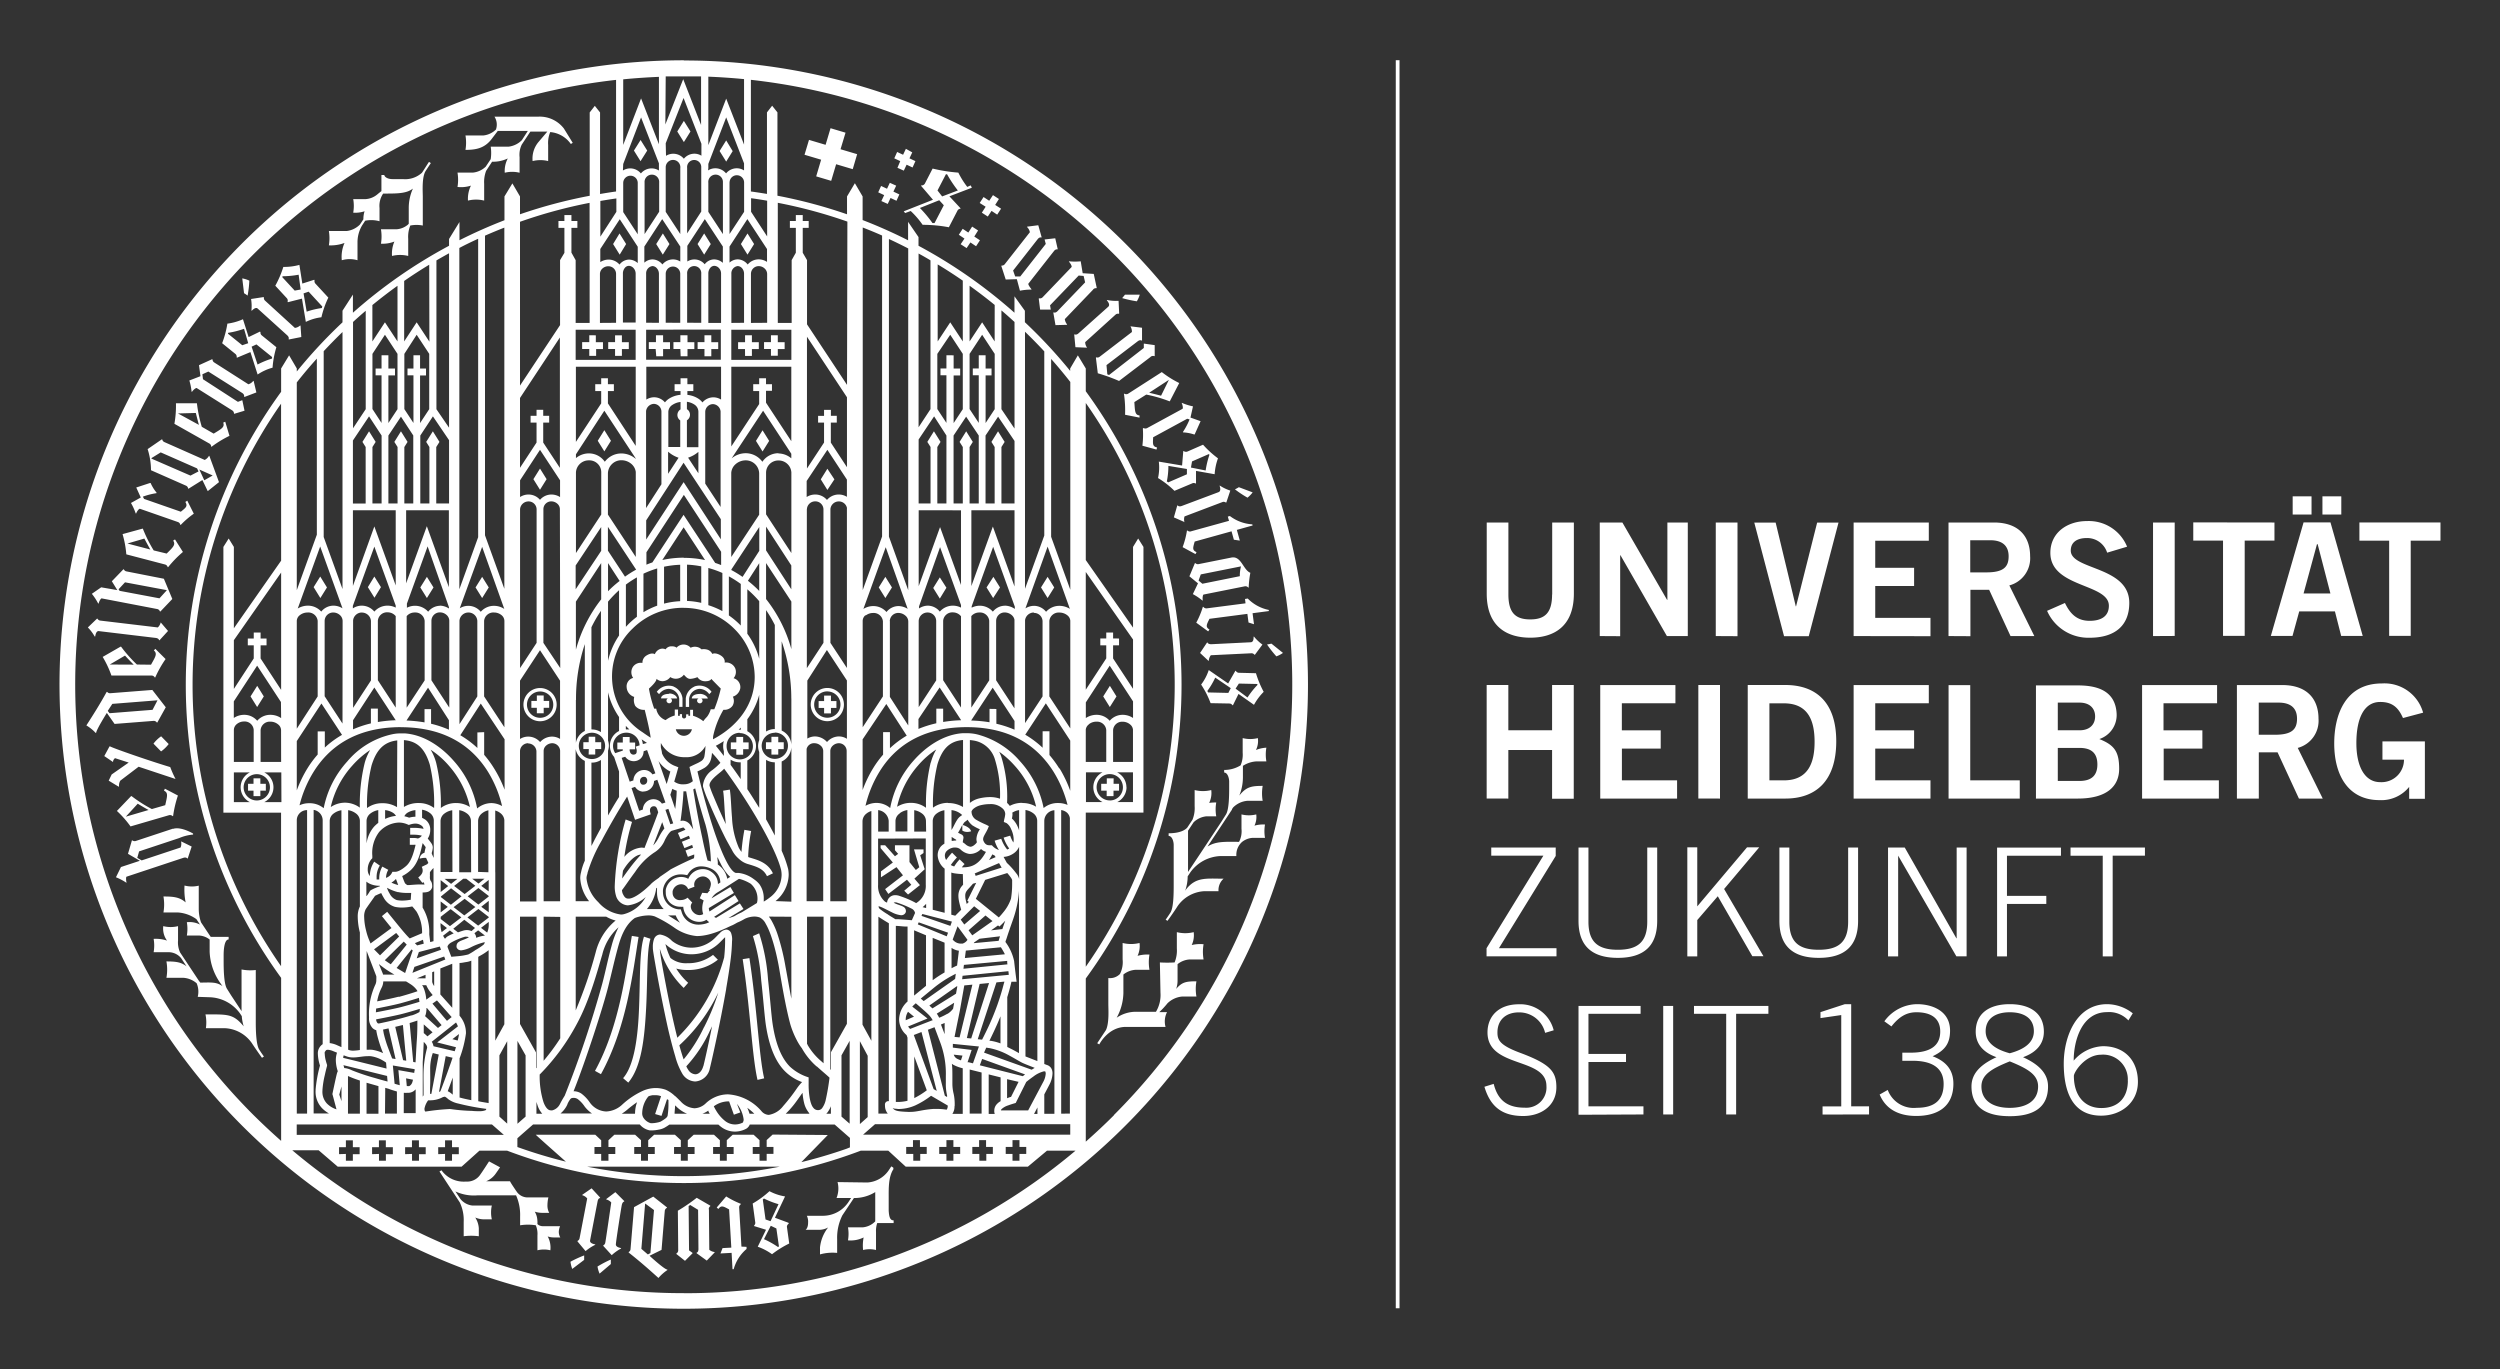 <svg viewBox="0 0 420 230"><rect x="0" y="0" width="420" height="230" fill="#333333" stroke="none"/><path fill="#fff" d="M234.49 219.79V10.11h.63v209.68h-.63M249.39 182.6c1 3.35 3 4.89 6.51 4.89 3 0 5.57-1.72 5.57-4.83 0-2.63-1-3.9-6.18-5.82-3.37-1.27-3.72-2.15-3.72-3.39 0-2.15 1.47-3.37 3.6-3.37a4.46 4.46 0 0 1 4.41 3.44l1.44-.43a5.76 5.76 0 0 0-5.85-4.37c-3.39 0-5.27 2-5.27 4.73 0 6.05 9.9 4.12 9.9 9a3.39 3.39 0 0 1-3.65 3.64c-2.88 0-4.51-1.21-5.21-4l-1.54.48zm26.71 4.63v-1.37h-9.24v-7.44h6.31v-1.36h-6.31v-6.74h8.76V169h-10.43v18.28zm3.32 0h1.67V169h-1.67v18.28zm5.14-16.91H290v16.91h1.67v-16.91h5.42V169h-12.5v1.36zM314 187.23v-1.37h-3V168.7h-1.06l-4.1 1.34v1l3.49-.51v15.34h-3.14v1.37zm1.77-3.39c1 2.48 3.19 3.64 6.15 3.64 3.62 0 6.25-1.57 6.25-5.42 0-2.51-1.47-3.85-3.49-4.61 2.12-1 2.93-2.2 2.93-4.3 0-3.42-3.16-4.45-5.52-4.45a6.88 6.88 0 0 0-5.52 2.88l1.19.86c1.27-1.6 2.5-2.38 4.2-2.38 2.45 0 4 1 4 3.24 0 2.43-1.72 3.55-5 3.55h-1.37v1.36h1.67c3.45 0 5.27 1.27 5.27 3.9s-1.44 4-4.51 4a4.66 4.66 0 0 1-4.88-3l-1.34.76zm21.87-15.14c-3.47 0-5.72 1.57-5.72 4.63 0 2 1.21 3.47 3.49 4.28-3.14 1.42-4.2 3.09-4.2 4.91 0 3.65 2.63 5 6.43 5s6.43-1.31 6.43-5c0-1.82-1.06-3.49-4.2-4.91 2.28-.81 3.5-2.28 3.5-4.28 0-3.06-2.25-4.63-5.72-4.63zm-4.76 13.82c0-2 1.77-3 4.76-4.21 3 1.22 4.76 2.23 4.76 4.21 0 2.49-2.07 3.6-4.76 3.6s-4.76-1.11-4.76-3.6zm.71-9.27c0-2.15 1.67-3.19 4.05-3.19s4.05 1 4.05 3.19c0 2-1.77 3.09-4.05 3.7-2.28-.61-4.05-1.72-4.05-3.7zm24.73-3a7.08 7.08 0 0 0-4.32-1.55c-5.17 0-7.29 5.44-7.29 10 0 4.21 1.19 8.73 6.28 8.73 3.32 0 6.18-2.17 6.18-5.67s-2.15-6-5.88-6a6.82 6.82 0 0 0-4.91 2.43c0-3.47 1.42-8.15 5.59-8.15a4.43 4.43 0 0 1 3.6 1.39l.76-1.24zm-.84 11.32c0 2.83-1.62 4.58-4.46 4.58s-4.61-2.1-4.61-5.39c0-.66 1.9-3.57 4.58-3.57a4.15 4.15 0 0 1 4.48 4.38zM250.53 143.75h8.76l-9.55 15.55v1.36h11.75v-1.36h-9.67l9.54-15.5v-1.42h-10.83v1.36zm14.66-1.36v12.3c0 4.15 2.17 6.23 6.61 6.23s6.61-2.07 6.61-6.23v-12.3h-1.67v12.46c0 3.49-1.7 4.71-4.94 4.71s-4.94-1.21-4.94-4.71v-12.46zm18.28 18.28h1.67v-6.1l3.45-4 5.8 10.07h1.87l-6.61-11.29 5.9-7h-2.05l-8.36 9.92v-9.92h-1.67v18.28zm15.47-18.28v12.3c0 4.15 2.17 6.23 6.61 6.23s6.61-2.07 6.61-6.23v-12.3h-1.67v12.46c0 3.49-1.7 4.71-4.94 4.71s-4.94-1.21-4.94-4.71v-12.46zm18.28 18.28h1.67v-16.92l9.78 16.91h1.72v-18.27h-1.67v15.24h-.05L320 142.39h-2.81v18.28zm19.95 0v-8.81h6.61v-1.36h-6.61v-6.74h9.07v-1.36h-10.73v18.28zm10.67-16.91h5.42v16.91h1.67v-16.92h5.42v-1.36h-12.5v1.36zM253.4 134.16V126h7.35v8.19h3.64v-19.11h-3.64v7.61h-7.35v-7.61h-3.64v19.07zm28.35 0v-3.06h-9.27v-5.34H279v-3.06h-6.53v-4.55h9v-3.06h-12.63v19.07zm7.21 0v-19.08h-3.64v19.07zm4.66 0h6.31c5 0 8.53-2.8 8.56-9.54s-3.51-9.54-8.56-9.54h-6.31v19.07zm3.64-16h2.43c4.18 0 5.16 3.06 5.16 6.47s-1 6.47-5.16 6.47h-2.43v-12.95zm27.06 16v-3.06h-9.28v-5.34h6.53v-3.06h-6.53v-4.55h9v-3.06h-12.63v19.07zm15 0v-3.06H331v-16h-3.64v19.07zm2.75 0h7c4.86 0 6.95-2.06 6.95-5s-.85-4-3.33-5a4.25 4.25 0 0 0 2.9-4.33c-.21-3.41-2.67-4.68-6.47-4.68h-7.08v19.07zm3.64-8.51h3.65c2.12 0 3 1 3 2.78s-.92 2.77-3 2.77h-3.65v-5.55zm0-7.61h3.65c1.75 0 2.62 1 2.62 2.32s-.87 2.33-2.62 2.33h-3.65V118zm27.06 16.12v-3.06h-9.27v-5.34h6.5v-3.06h-6.53v-4.55h9v-3.06h-12.6v19.07zm6.71 0v-7.77h3.15l3.59 7.77h4l-4.2-8.51a4.72 4.72 0 0 0 3.49-4.91c0-3.15-1.77-5.65-6.1-5.65h-7.61v19.07zm0-16.12h3.33c2 0 3.09.9 3.09 2.7s-.87 2.7-3.73 2.7h-2.7V118zm27.59 1.64a6.74 6.74 0 0 0-6.92-4.86c-6.11 0-8 5.23-8 10.09 0 5.39 2.4 9.51 7.59 9.51a6 6 0 0 0 5-2.22v2h2.64v-9.64h-7.13v3.06h3.62a3.77 3.77 0 0 1-4 3.78c-2.54 0-4-2.54-4-6.55 0-4.23 1.32-6.92 4-6.92 1.9 0 3 .79 3.83 2.7l3.38-.9zM260.75 99.88c0 3.09-1.22 4.18-3.67 4.18s-3.67-1.08-3.67-4.18v-12.1h-3.64v11.95c0 5.58 3.43 7.4 7.32 7.4s7.32-1.82 7.32-7.4V87.78h-3.64v12.1zm11.44 7v-13.6h.05l7.8 13.58h3.51V87.78h-3.43v13h-.05l-7.51-13h-3.8v19.08zm19.71 0v-19.1h-3.65v19.08zm7.9 0h4.07l5-19.08h-3.59l-3.54 14.06h-.05l-3.38-14.06h-3.59l5 19.08zm24.52 0v-3.08h-9.28v-5.35h6.53v-3.06h-6.53v-4.55h9v-3.06h-12.63v19.08zm6.71 0v-7.79h3.15l3.59 7.77h4l-4.2-8.51a4.72 4.72 0 0 0 3.49-4.92c0-3.15-1.77-5.65-6.1-5.65h-7.61v19.08zm0-16.12h3.33c2 0 3.09.9 3.09 2.7s-.87 2.7-3.73 2.7H331v-5.42zm26.32 1.08a6.94 6.94 0 0 0-6.74-4.3c-3.3 0-6.15 1.93-6.15 5.34 0 5.87 9.83 5.13 9.83 8.88 0 1.85-1.4 2.54-3.23 2.54-2.14 0-3.28-1.19-4.15-3l-3 1.32a7.56 7.56 0 0 0 7.13 4.52c4.23 0 6.68-2 6.68-5.86 0-6.19-9.83-5.5-9.83-8.78 0-1.48 1.14-2.11 2.72-2.11a3.51 3.51 0 0 1 3.39 2.46l3.33-1zm8 15V87.78h-3.64v19.08zm3.12-19.08v3.06h5v16h3.64v-16h5v-3.04zm20.85 3.67h.05l2.14 8.27H387l2.25-8.27zm-7.8 15.41h3.62l1.13-4.12h6l1.05 4.12h3.62l-5.42-19.08H387l-5.5 19.08zm3.65-23.46v3.06h3.17v-3.05zm5 0v3.06h3.17v-3.05zm6.21 4.39v3.06h5v16H405v-16h5v-3.05zM103.33 59.79h1.15v-1.15h1.16v-1.15h-1.16v-1.16h-1.15v1.15h-1.15v1.15h1.15zm20.37 67h1.15v-.92h.92v-1.15h-.92v-.92h-1.15v.92h-.92v1.15h.92zm-24.7-67h1.15v-1.15h1.15v-1.15h-1.2v-1.16H99v1.15h-1.2v1.15H99zm25.77 101.35c1.28 8.36 1.56 16.22 2.49 20.28l1.12-.26c-.89-3.84-1.19-11.78-2.48-20.2zm-11.57-45.8a2.5 2.5 0 0 0-2.86.89l.39.39a2.08 2.08 0 0 1 1.61-.89 1.87 1.87 0 0 1 1.77 1.67v1.35h.55v-1.43a2.45 2.45 0 0 0-1.52-1.98zm3.48 0a2.46 2.46 0 0 0-1.47 2v1.43h.56v-1.37a1.87 1.87 0 0 1 1.77-1.67 2.08 2.08 0 0 1 1.61.89l.39-.39a2.5 2.5 0 0 0-2.91-.89zm.93 1.24c-1 0-1.39.39-1.39.76h1.15a.4.4 0 0 0-.26.36.46.46 0 0 0 .92 0 .39.39 0 0 0-.24-.35h1.12c-.05-.35-.64-.78-1.35-.78zm8.95 40.69zm13.62-76.74L139 78.75l-1.11 1.78 1.11 1.78zM139 121.16a2.79 2.79 0 1 0-2.8-2.8 2.8 2.8 0 0 0 2.8 2.8zm0-5a2.21 2.21 0 1 1-2.22 2.21 2.21 2.21 0 0 1 2.22-2.22zm-.55 3.69h1.15v-.92h.92v-1.15h-.92v-.92h-1.15v.92h-.92v1.15h.92zm-20.1-60h1.15v-1.21h1.16v-1.15h-1.16v-1.16h-1.15v1.15h-1.15v1.15h1.15zm-4 0h1.15v-1.21h1.15v-1.15h-1.15v-1.16h-1.2v1.15h-1.16v1.15h1.16zm-4.1 0h1.15v-1.21h1.16v-1.15h-1.16v-1.16h-1.2v1.15H109v1.15h1.15zm2.2 56.72c-1 0-1.39.39-1.39.76h1.17a.4.4 0 0 0-.26.36.46.46 0 0 0 .92 0 .39.39 0 0 0-.25-.35h1.11c-.04-.43-.63-.84-1.34-.84zm10.55 41.2a3.09 3.09 0 0 0-.17-1 .9.9 0 0 0-.82-.6 1.73 1.73 0 0 0-1.09.6c-.3.28-.6.61-.9.9a5.59 5.59 0 0 1-3.83 1.54 5.32 5.32 0 0 1-3.3-1.14 3.46 3.46 0 0 0-2-1.07 1.14 1.14 0 0 0-1 .73 3.76 3.76 0 0 0-.21 1.43v.13c0 .36.21 1.55.53 3.37.47 2.69 1.23 6.59 2 10.07.4 1.74.83 3.38 1.23 4.72a11.77 11.77 0 0 0 1.23 3 2.65 2.65 0 0 0 2.13 1.24 2.69 2.69 0 0 0 2.46-2.25c.26-1 1.73-7.51 2.74-13.3a.49.49 0 0 0 0-.07c.3-1.73.56-3.39.74-4.84a28.71 28.71 0 0 0 .24-3.1c.02-.13.02-.27.02-.36zm-4.84 21.32c-.28 1-.85 1.39-1.35 1.39a1.51 1.51 0 0 1-1.19-.76 3.27 3.27 0 0 1-.32-.58 22.82 22.82 0 0 0 4-6.06l.33-.67c-.68 3.36-1.3 6.09-1.46 6.69zm.11-6.52a25.29 25.29 0 0 1-3.42 5.41c-.23-.66-.47-1.45-.71-2.32v-.06a28.77 28.77 0 0 0 6.54-8.86 37.85 37.85 0 0 1-2.4 5.84zm3.37-11.66a29.49 29.49 0 0 1-7.85 13.43c-.7-2.77-1.39-6.08-1.93-8.91s-1-5.33-1-6a15.22 15.22 0 0 0 4 6.54l.75-.86a10.86 10.86 0 0 1-2-2.39 6.88 6.88 0 0 0 1.85.24 7.86 7.86 0 0 0 5.14-1.73l-.81-.81a6.88 6.88 0 0 1-4.33 1.4 4.11 4.11 0 0 1-2.83-.89 12.29 12.29 0 0 1-.84-2.32l.39.33a6.46 6.46 0 0 0 4 1.38 6.73 6.73 0 0 0 4.62-1.86c.34-.32.65-.66.9-.9l.12-.11v.61a25.09 25.09 0 0 1-.17 2.86zm-15.49-3.68c-1 5.87-2 15-6.19 22.68l1 .55c4.36-7.92 5.37-17.23 6.32-23.05zm1.21 12.11c-.18 4.81-.79 9.65-2.68 11.79l.87.75c2.26-2.68 2.74-7.63 3-12.5s.08-9.68.73-11.66l-1.09-.36c-.8 2.42-.62 7.15-.83 11.98zM112.47 41l-1.11-1.78-1.12 1.78 1.11 1.78zm29.58-18.71l-2.52-.75-.83 2.79-2.79-.83-.75 2.5 2.79.83-.83 2.8 2.52.75.83-2.79 2.79.83.74-2.52-2.79-.83zM159 98.74L157.89 97l-1.11 1.78 1.11 1.78zm50.16 1.89l.09.73-6.48.84a.63.63 0 0 1-.61-.25h-.08a14.16 14.16 0 0 1-1.11 2.66l2 1.46.22-.3c-.7-.45-.5-.8 0-1.81l6.37-.83.19 1.45.92.29-.24-1.85 2.73-.36v-.19a6.83 6.83 0 0 1-3.54-1.92zm1.29-17.91l-2.32-.87a7.1 7.1 0 0 1-.66.36 18.6 18.6 0 0 0 2.11 1.4 4.7 4.7 0 0 0 .87-.9zM148 146.39v1l2.61-1.71 1.09 1.37-3 2.32.54.81 3.13-2.39.73.85-1.19 1 .64.64 2-1.58-.93-1.09 1.73-1.58-.76-2.34.56-.38v-.61h-1.6l.89 3-.58.46-1.07-1.33V142h-2.44v.84l.54.61-.54.4-1.65-1.85h-.76v.48l2.06 2.42zm-.37-47.7l1.11 1.78 1.11-1.78-1.11-1.78zm62.52 9.21l-6.67.33c-.54 0-.61-.28-.61-.28h-.09l-1.17 1.75L203 111h.08a1.64 1.64 0 0 1 .34-.92l6.8-.33a.59.59 0 0 1 .52.24h.09l1.26-1.7a7.38 7.38 0 0 1-1.41-1.33h-.08s.09.91-.46.94zm-10.66-18.77h-.08a14.18 14.18 0 0 1-.73 2.79l2.16 1.17.18-.33c-.76-.34-.61-.72-.31-1.78l6.19-1.72.39 1.41 1 .15-.5-1.8 2.65-.74-.05-.19a6.88 6.88 0 0 1-3.77-1.4l-.35.1.2.71-6.3 1.74a.62.62 0 0 1-.68-.11zm2.5 11.75h.08c-.08-.4 0-1 .15-1l6.86-1.37a.6.6 0 0 1 .62.2h.08a16.49 16.49 0 0 1 .28-2.48c-1.22-.48-1.52-2.89-3.19-2.56l-5.49 1.1a.59.59 0 0 1-.55-.16h-.09l-.92 2.21 1.44 1.18-.86 1.81a9.59 9.59 0 0 1 1.6 1.08zm-.26-4.38l6.76-1.35a6.14 6.14 0 0 0-.2 1.65L202 98.07l-.64-.54zm4.81 21.69a.58.58 0 0 1 .5.28h.1l.93-1.89 2.6 1.83a9.59 9.59 0 0 1 1.63-2.18 16.79 16.79 0 0 1-1.3-3.13l-2.83-.07a.61.61 0 0 1-.55-.33h-.08l-1.21 2.12-3.26-2.25a8.33 8.33 0 0 1-1.28 2.44 15.26 15.26 0 0 1 1.59 3.12zm1.59-3.35l3.07.07.07.14a14.29 14.29 0 0 0-1.69 2.13l-2-1.49zm-5.3 1.25a13 13 0 0 0 1.33-2.25l2.61 1.77-.41.8-3.39-.08zM176 100.47l1.11-1.78-1.11-1.78-1.11 1.78zm-75.62 112.3a4.81 4.81 0 0 0 .35 1.2l1.89-1.61v-.76a18.94 18.94 0 0 0-2.23 1.17zm65.36-114.08l1.11 1.78 1.15-1.78-1.11-1.78zm-66.6 109.68c.07-.38 1.15-6 1.26-6.56s.42-.53.42-.53v-.09l-1.43-1.55-1.56 1.08v.08a1.64 1.64 0 0 1 .82.54s-1.21 6.33-1.28 6.68a.58.58 0 0 1-.35.45v.09l1.36 1.63a7.46 7.46 0 0 1 1.62-1.06v-.07s-1-.14-.86-.69zm12 1.61s.5-6.1.54-6.52a.62.62 0 0 1 .37-.54v-.08l-2.3-1.81-3.23 1.77-.59 7.05a.58.58 0 0 1-.31.49v.09c1.77 1.4 3.22 2.66 5 4.27a7.23 7.23 0 0 1 1.5-1.33v-.08c-.49 0-3-2.32-3-2.32zm-3.39-.17l.63-7.59h.05l1.44 1.07-.6 7.23-.43.23zm-5.9-8.37v.07a1.62 1.62 0 0 1 .84.51s-.92 6.38-1 6.73a.6.6 0 0 1-.34.47v.09l1.42 1.56a7.39 7.39 0 0 1 1.57-1.12v-.08s-.95-.11-.87-.66c0-.38.88-6.07 1-6.6s.4-.55.4-.55v-.09l-1.49-1.49zm17.22 1.72a.59.59 0 0 1 .26-.52v-.09l-2.28-1.32a29.57 29.57 0 0 1-3.17 2.17s.06 6.21.06 6.62a.62.62 0 0 1-.31.57v.08l1.45 1.15 1.27-1.27v-.06l-.59-.43-.07-7.45.27-.17 1.32.81s.06 6.05.06 6.6-.31.6-.31.6v.09l1.71 1.24 1.32-1.37v-.07a1.63 1.63 0 0 1-.9-.38s-.06-6.43-.06-6.79zm31-7l-.33-.21-.47.71a4.67 4.67 0 0 1-3.56 2l-5-.07a4.31 4.31 0 0 1-.17 2.67h2.45l-.41.62a5.15 5.15 0 0 1-4.23 2.37h-2.8a2.3 2.3 0 0 1 .21 1.14c0 1-.43 1.22-.43 1.22h2.32a3.17 3.17 0 0 0 1.48-.4 6.46 6.46 0 0 0-1.37 3.37v1.16a7.78 7.78 0 0 1 2.88-.25v-2.32a8.37 8.37 0 0 1 .88-4l1.94-2.9a6.65 6.65 0 0 0 3.58-1v4.92a3.33 3.33 0 0 1-2.06 1h-2.52a6.31 6.31 0 0 1 0 2.19 4.9 4.9 0 0 0 2.63-.49A7 7 0 0 0 145 210a4.47 4.47 0 0 1 2.17 0v-3a4.23 4.23 0 0 1 .2-1.52h2.76v-.46c-.55 0-.76-.45-.83-1.64v-2.22c0-1.47-.06-3.46.8-4.75zm-17.6 9.35v-.08l-2.28-.85 1.7-3.58a8.37 8.37 0 0 1-2.62-.88 15.62 15.62 0 0 1-2.82 2.07l.43 3.15a.58.58 0 0 1-.19.54v.1l2 .62-1.39 2.85a9.37 9.37 0 0 1 2.4 1.26 16.65 16.65 0 0 1 2.89-1.8s-.33-2.39-.39-2.81a.62.62 0 0 1 .35-.54zm-3.86-.64l-.46-3.35.2-.17a13.53 13.53 0 0 0 2.44.95l-1.34 2.86zm2.11 4.64a14.57 14.57 0 0 0-2.37-1.33l1.14-2.25.94.45.43 3zm-6.16-.08s-.35-6.11-.38-6.53a.6.6 0 0 1 .28-.58v-.08A14.48 14.48 0 0 1 122 201l-1.59 1.86.27.25c.51-.68.84-.45 1.81.07l.37 6.42-1.47.08-.35.9 1.87-.1.15 2.74h.2a6.81 6.81 0 0 1 2.16-3.39v-.36zm42.63-175l.63-1-1-.65-.63.95-.95-.63-.65 1 1 .63-.64 1 1 .65.63-.95.95.63.65-1zM199 87.76a1.67 1.67 0 0 1 0-1l6.36-2.41a.59.59 0 0 1 .57.07h.09l.67-2a7.34 7.34 0 0 1-1.74-.83h-.07s.37.89-.16 1.09L198.54 85c-.51.19-.67-.08-.67-.08h-.09l-.57 2 1.73.76zm1.21 71a3.86 3.86 0 0 0 .33-2.16 5.76 5.76 0 0 1-2.83 0v2.75a5.17 5.17 0 0 1-.38 2.34 21.26 21.26 0 0 1-2.47 0l.1 5.09a5.47 5.47 0 0 1-.76 3.2h-3.21a5.7 5.7 0 0 0-3.39 1 9 9 0 0 0 1.13-4.12v-3.14a3.63 3.63 0 0 1 2-.79h2.38a7.48 7.48 0 0 1 0-2.56 6.13 6.13 0 0 0-2 .21 3.9 3.9 0 0 0 .33-2.16 5.83 5.83 0 0 1-2.84 0v2.75a4.44 4.44 0 0 1-.42 2.41l-.05.07a2.32 2.32 0 0 1-1.93.66v4.36c0 .88.17 3.18-.4 4.38l-1.47 2.21.35.2s1.47-2.94 4.47-2.94h6.66a3.46 3.46 0 0 1 .25-2.48h-1.3a13.89 13.89 0 0 0 1.38-1.49 4.07 4.07 0 0 1 2.44-1.13H201a7.38 7.38 0 0 1 0-2.56c-1.77 0-2.43.14-3.41 1.28a4.07 4.07 0 0 0 .24-1.32v-2.84a3.58 3.58 0 0 1 2-.79h2.37a7.5 7.5 0 0 1 0-2.56 6.17 6.17 0 0 0-1.97.13zm-6.5-85.29l5.74-3.12.4.11a11.9 11.9 0 0 1-1.11 2.1v.08a6.89 6.89 0 0 1 1.87.35h.09l1-2.23-1.7-.61.42-1.88a9.54 9.54 0 0 1-1.84-.58h-.07c.19.36.28.93.14 1l-5.9 3.21a.63.63 0 0 1-.65 0l-.1.1a14.87 14.87 0 0 1-.08 2.88l2.37.65.1-.35c-.78-.18-.72-.6-.66-1.71zM211 126a3.42 3.42 0 0 0 .32-2 5.2 5.2 0 0 1-2.55 0v2.46a4.53 4.53 0 0 1-.35 2.12 5.18 5.18 0 0 1-2.76.77v.44c.58 0 .84.95.84 1.52v.85c0 1.33 0 3.84-.55 4.69l-.75 1.19-3.61 5.45-2 3v.07-7l.94-1.42a3.6 3.6 0 0 1 2.16-1h1.64a6.57 6.57 0 0 1 0-2.32 6.94 6.94 0 0 0-1.19.07 3.79 3.79 0 0 0 .35-2.16 5.75 5.75 0 0 1-2.79 0v2.7a5.18 5.18 0 0 1-.36 2.28l-.89 1.34c-.28.31-1.08.94-3.12.94v.45c.59 0 .85.94.85 1.52v6.69c0 1.33 0 3.84-.56 4.69-.26.41-.79 1.17-.79 1.17l.31.19s.68-.92 1.48-2.13l.23-.36a5.84 5.84 0 0 1 4.47-2.49h2.39a2.57 2.57 0 0 1 .85-2.1c-2.85 0-4.61-.34-6.28 1.77l-.17.25a7.45 7.45 0 0 0 .42-2.41l.47-.71a6.55 6.55 0 0 1 5-2.7h2.71a2.9 2.9 0 0 1 .94-2.36 3.16 3.16 0 0 1 1.79-.7h2.08a6.56 6.56 0 0 1 0-2.24 5.35 5.35 0 0 0-1.77.19 3.38 3.38 0 0 0 .3-1.89 5.1 5.1 0 0 1-2.48 0v2.41a3.9 3.9 0 0 1-.36 2.11l-.07.09c-2.23 0-3.85-.14-5.28.8l2.69-4.06.15-.23 1.11-1.68.16-.24v-.08l.19-.28a3.82 3.82 0 0 1 2.36-1.12h2.61a7.35 7.35 0 0 1 0-2.51c-1.91 0-2.76.16-3.93 1.63a8.1 8.1 0 0 0 .61-3v-2a4.66 4.66 0 0 1 2.36-.75h1.58a6.7 6.7 0 0 1 0-2.3 5.4 5.4 0 0 0-1.75.39zm-20.43-58.45l2-1.26a22.63 22.63 0 0 1 3.88 1.12h.08l1.58-3.06a16.74 16.74 0 0 1-2.93-1.84l-5.65 3.63a.63.63 0 0 1-.64 0h-.07a18.75 18.75 0 0 1 .19 3.54l2.43.48v-.37c-.81-.07-.76-.79-.87-2.24zm5.8-3.73l-1.31 2.66s-1.17-.31-2-.5zm3.89 17.4a.61.61 0 0 1 .58 0h.09v-2.11l3.13.56a9.63 9.63 0 0 1 .56-2.67 16.62 16.62 0 0 1-2.51-2.29l-2.6 1.14a.62.62 0 0 1-.64-.07h-.08l-.2 2.43-3.91-.66a8.21 8.21 0 0 1-.13 2.76 15.58 15.58 0 0 1 2.76 2.15zm0-3.7l2.81-1.23.12.1a14.74 14.74 0 0 0-.64 2.65l-2.47-.49zm-4 3.52l-.23-.16a13.33 13.33 0 0 0 .26-2.61l3.11.52v.89zm-9.17 49.72h-1.15v.92H185v1.15h.92v.92h1.15v-.92h.93v-1.15h-.92zm26.51-22.63s-.57.13-.74.14a19.15 19.15 0 0 0 1.57 2 4.65 4.65 0 0 0 1.11-.58zm-98.71-98A104.87 104.87 0 1 0 219.74 115 104.87 104.87 0 0 0 114.87 10.16zm11.29 23.17c.9.12 1.8.26 2.7.42v6l-2.7-4.14zm3.62 157.31l-1 .92v1.15h1.14v1.17h-1.14V195h-1.2v-1.14h-1.14v-1.16h1.14v-1.15l-1-.92h-3.5l-1 .92v1.15h1.15v1.17h-1.15V195h-1.16v-1.14h-1.14v-1.16h1.14v-1.14l-1-.93h-3.39l-1 .93v1.14h1.14v1.17h-1.14V195h-1.17v-1.14h-1.14v-1.16h1.14v-1.15l-1-.92h-3.48l-1 .93v1.14h1.1v1.17h-1.14V195h-1.17v-1.14h-1.14v-1.16h1.14v-1.15l-1-.92h-3.47l-1 .93v1.14h1.15v1.17h-1.15V195H101v-1.14h-1.13v-1.16H101v-1.13l-1-.94H90c.4.4 3.49 3.13 5.07 4.53a82.2 82.2 0 0 1-8.15-2.46v-1.47l.64-.57 2-1.75h17.92a2.9 2.9 0 0 0 1.71 1h.32a5.79 5.79 0 0 0 1.14-.13 3.09 3.09 0 0 0 1-.33 9.2 9.2 0 0 0 .81-.52h8.23a5.48 5.48 0 0 0 .47.4 3.87 3.87 0 0 0 2.31.78 4 4 0 0 0 1.94-.51 1.41 1.41 0 0 0 .55-.68h14.26l2.57 2.25v1.59l-.57.23q-3.72 1.3-7.59 2.25l4.44-4.56zM131 196a82.94 82.94 0 0 1-32.36 0zM106.79 55.4v5.06H96.71V55.4zm-6-1.15V46a1.24 1.24 0 0 1 .41-.88 1.47 1.47 0 0 1 1-.39 1.29 1.29 0 0 1 1.3 1.27v8.23zm3.86-8.25a1.48 1.48 0 0 1 .33-1 .88.88 0 0 1 .67-.34 1.09 1.09 0 0 1 .77.37 1.37 1.37 0 0 1 .37.93v8.23h-2.14V46zm10.14 9.37h6.31v5.06h-12.55V55.4zm-6.24-1.15V46a1.23 1.23 0 0 1 1.06-1.3 1 1 0 0 1 .73.36 1.4 1.4 0 0 1 .36.94v8.23zm3.29 0V46a1.22 1.22 0 1 1 2.44 0v8.23zm3.6 0V46a1.19 1.19 0 1 1 2.37 0v8.23zm-.57 39.47h-.08a17 17 0 0 0-3.52.39l3.58-5.49 3.6 5.5a17.19 17.19 0 0 0-3.58-.37zm2.94 1.44v6.15a13 13 0 0 0-2.39-.32v-6.1a16.1 16.1 0 0 1 2.39.29zm-3.54-.28V101a13.18 13.18 0 0 0-2.71.41v-6.2a16.15 16.15 0 0 1 2.71-.33zm.57-8.36l-5.24 8c-.35.12-.7.24-1 .38v-2.09l6.29-9.64 6.26 9.56v2.23c-.33-.13-.66-.25-1-.36zm0-8.75l6.26 9.48v3.38l-6.25-9.6-6.29 9.64v-3.22zm-6.3-8.68a1.38 1.38 0 0 1 1.32-1.21 1.31 1.31 0 0 1 1.26 1.3v12.21l-2.58 4zm5.74 1.52v4.52h-2v-5.91A1.44 1.44 0 0 1 113 68a3 3 0 0 1 1.33-.47v1.25a1.1 1.1 0 0 0 0 1.88zM114 76.9l-1.76 2.7v-3.72A5.16 5.16 0 0 0 114 76.9zm1.4-8.16V67.5a3 3 0 0 1 1.25.46 1.45 1.45 0 0 1 .68 1.23v5.94h-1.93v-4.52a1.1 1.1 0 0 0 0-1.87zm1.93 7.14v3.63l-1.73-2.62a5.15 5.15 0 0 0 1.77-1.01zm1.15 5.37V69.19a1.33 1.33 0 0 1 1.28-1.3 1.35 1.35 0 0 1 1.3 1.23v16.05zm.52 14.17a16.26 16.26 0 0 1 2.36.84v6.41a13.3 13.3 0 0 0-2.36-1zm2.14-41.17H119V46a1.48 1.48 0 0 1 .33-1 .88.88 0 0 1 .67-.34 1.1 1.1 0 0 1 .77.36 1.35 1.35 0 0 1 .37.92zm0 7.36v5.52a2.47 2.47 0 0 0-1.3-.38 2.44 2.44 0 0 0-1.83.86 2.76 2.76 0 0 0-.62-.59 4.18 4.18 0 0 0-1.91-.68v-.64h1v-1.15h-1v-1h-1.15v1h-1v1.15h1v.63a4.25 4.25 0 0 0-2 .69 2.86 2.86 0 0 0-.62.58 2.4 2.4 0 0 0-1.81-.86 2.51 2.51 0 0 0-1.32.39v-5.52zM110.41 95.5v6.25a13.14 13.14 0 0 0-2.31 1.1v-6.47a15.93 15.93 0 0 1 2.31-.88zm4.46 6.62a12 12 0 0 1 8.43 3.46 11.45 11.45 0 0 1 3.49 8.14c0 4.52-2.74 8.23-7 10.48 0-.24 0-.49.07-.75a14.73 14.73 0 0 1 1.68-4.21 1.67 1.67 0 0 0 1.52-.66 1.59 1.59 0 0 0 .06-1.54 1.83 1.83 0 0 0 1.24-1.37 1.55 1.55 0 0 0-1.12-1.73 1.62 1.62 0 0 0 .27-1.67 1.65 1.65 0 0 0-1.77-.95s.19-.7-.7-1.23-1.38-.23-1.38-.23a1.31 1.31 0 0 0-.74-.69 2.12 2.12 0 0 0-1.07-.08 1.48 1.48 0 0 0-.82-.41 1.59 1.59 0 0 0-1 .14 1.58 1.58 0 0 0-2.38 0s-.17-.25-.83-.24a1.18 1.18 0 0 0-1 .51 1.21 1.21 0 0 0-1.05 0 1.5 1.5 0 0 0-.76.82s-.43-.38-1.39.21a1.39 1.39 0 0 0-.69 1.25 1.61 1.61 0 0 0-1.56.61 1.66 1.66 0 0 0 0 1.91 1.46 1.46 0 0 0-1.09 1.59 1.79 1.79 0 0 0 1.27 1.6 2.18 2.18 0 0 0 .17 1.51 1.84 1.84 0 0 0 1.59.66c.12.46.88 3.49 1 4.69-.74-.48-1.31-.88-1.31-.89a11.11 11.11 0 0 1-1.69-17.48 12 12 0 0 1 8.56-3.46zm24.72-32.26v-1h-1.15v1h-1V71h1v3.35l-2.87 4.36V56.57l6.72 10.17v11.75l-2.71-4.13V71h1v-1.15zm-.59 5.71l3.28 5v2.9a2.6 2.6 0 0 0-3.35.52 2.57 2.57 0 0 0-2-.91 2.63 2.63 0 0 0-1.41.42v-2.7zm3.28 9.82v26.83l-2.77-4.22V85.53a1.41 1.41 0 0 1 1.42-1.29 1.38 1.38 0 0 1 1.37 1.15zm-6.72.14a1.39 1.39 0 0 1 1.41-1.3 1.36 1.36 0 0 1 1.37 1.29V108l-2.79 4.25V85.53zm3.36 23.67l3.36 5.12v9.8a2.5 2.5 0 0 0-1.34-.4 2.69 2.69 0 0 0-2 .94 2.77 2.77 0 0 0-2-.94 2.61 2.61 0 0 0-1.31.36v-9.74zm.57 70.47V154h2.79v18l-2.68 4.77v2.92zm.1 6.13v1.31h-.78a1.84 1.84 0 0 0 .21-.23 4.34 4.34 0 0 0 .59-1.08zm-.1-34.39v-25.25a1.24 1.24 0 0 1 .43-.9 1.54 1.54 0 0 1 1-.4 1.31 1.31 0 0 1 1.32 1.3v25.25zm-2.63-26.55a1.58 1.58 0 0 1 1 .4 1.2 1.2 0 0 1 .44.89v25.25h-2.79v-25.57a1.28 1.28 0 0 1 1.37-.97zm1.5 29.14v24.63l-.37-.33a10.43 10.43 0 0 1-2.33-2.78v-.06l-.08-.09V154zm-1.14 25.15c.85.78 1.69 1.46 2.14 1.9a38.07 38.07 0 0 1-.65 3.79 3.62 3.62 0 0 1-.57 1.29.83.83 0 0 1-.71.37.94.94 0 0 1-.77-.37c-.69-.75-.83-3-.81-4.06V181a8.14 8.14 0 0 1-3.15-1.81c-1.14-1.15-2.3-3.2-2.9-7.17-.21-1.37-.43-4.41-.77-7.46a32.8 32.8 0 0 0-1.49-7.76l-1.05.46a32.22 32.22 0 0 1 1.39 7.42c.34 3 .56 6 .78 7.5.62 4.12 1.86 6.44 3.22 7.8a7.79 7.79 0 0 0 2.87 1.81 8.18 8.18 0 0 0-.93 1.14 29.51 29.51 0 0 1-2.25 2.89 3.82 3.82 0 0 1-2.41 1.48 1.67 1.67 0 0 1-1.22-.61 8.09 8.09 0 0 0-5.64-2.84 5.47 5.47 0 0 0-3.71 1.49 2.9 2.9 0 0 1-1.91.85 3.42 3.42 0 0 1-2.35-1.18c-.31-.3-1-1-.92-.86a5.44 5.44 0 0 0-1.54-1.06 5.08 5.08 0 0 0-1.66-.3 5.45 5.45 0 0 0-2.1.42 13.11 13.11 0 0 0-3.57 2.36 4.21 4.21 0 0 1-2.69 1.16 3.55 3.55 0 0 1-2.76-1.51 6.14 6.14 0 0 0-1.45-1.52 2.36 2.36 0 0 0-1.28-.37c1.94-4.86 5-14.17 5.88-17.81.52-2.11 1-4.23 1.56-6.3.44-1.6 1.15-3.82 2.86-5a6.87 6.87 0 0 1 2.25-.43 3.15 3.15 0 0 1 1.1.17 21 21 0 0 1 3.24 1.86 7.74 7.74 0 0 0 3.81 1.44c2.55 0 5.19-1.52 6-1.83.23-.11.5-.26.79-.43a8.42 8.42 0 0 0 1-.48l.28-.16a3.91 3.91 0 0 1 1.59-.38 2.64 2.64 0 0 1 .93.16 2.38 2.38 0 0 1 1 1.07c1.09 1.85 1.9 5.48 2.22 7.31.43 2.48 1.07 6.45 1.9 9.55a14.84 14.84 0 0 0 1.13 2.75 9.19 9.19 0 0 0 .68 1.11l.12.15a11.59 11.59 0 0 0 2.52 3.11zm-1.22 7.96h-4a15.93 15.93 0 0 0 1.37-1.52c.55-.7 1-1.4 1.46-2a9.81 9.81 0 0 0 .26 1.7 4 4 0 0 0 .76 1.59 1.73 1.73 0 0 0 .15.23zm-9.25 0h-.83a6.13 6.13 0 0 0-.38-1 9.88 9.88 0 0 1 1.19 1zm-2.94-1.66a5.18 5.18 0 0 1 1.12 2.61.79.79 0 0 1-.1.44v.07a2.83 2.83 0 0 1-1.34.34 2.7 2.7 0 0 1-1.64-.56 6.36 6.36 0 0 1-1.55-1.79c-.17-.27-.29-.52-.38-.7a4.2 4.2 0 0 1 2.48-.83h.09l.8 2.24 1.08-.38zm-4.55 1.66H118a4.49 4.49 0 0 0 1-.53c0 .16.12.34.24.53zm-3.81 0h-2.12c0-.37.06-.79.08-1.22v-.19l.17.15a5.53 5.53 0 0 0 1.85 1.26zm-4.32.36l.93-2.81.24.14v1a13.09 13.09 0 0 1-.15 1.69 1.17 1.17 0 0 1-.42.46c-.24.19-.52.34-.72.47a2.74 2.74 0 0 1-.59.17 4.81 4.81 0 0 1-.91.11h-.18a2.18 2.18 0 0 1-1.24-.93 1.4 1.4 0 0 1-.2-.82 4.62 4.62 0 0 1 .93-2.62 1.23 1.23 0 0 1 .16-.17 3.82 3.82 0 0 1 .68-.17h.49a3.15 3.15 0 0 1 .59.07l.32.1-1 3zm-4.43-.36h-2.25a7.8 7.8 0 0 0 .88-.64 18.84 18.84 0 0 1 1.7-1.3 5.47 5.47 0 0 0-.34 1.81s-.01.09-.01.13zm-16-6.62a36.14 36.14 0 0 0 6.18-8.42c2.23-4.05 3.63-9.48 4.3-11.69a8.88 8.88 0 0 1 2.74-4.6 15.57 15.57 0 0 0-1.18 3.15c-.59 2.11-1 4.23-1.56 6.33a180.36 180.36 0 0 1-6.31 18.82 16.59 16.59 0 0 0-.83 1.46 2 2 0 0 1-1.25 1 1 1 0 0 1-.25 0c-.38 0-.83-.31-1.23-1.37a14.46 14.46 0 0 1-.64-4.68zm.42 6.62h-1v-2q.07.25.16.5a4 4 0 0 0 .82 1.5zm3-33.07v20.4a35.33 35.33 0 0 1-2.79 3.77V154zm-2.79-2.63v-25.25a1.22 1.22 0 0 1 .42-.9 1.56 1.56 0 0 1 1-.4 1.34 1.34 0 0 1 1.35 1.25v25.3zm2.79-39.18L91.29 108V85.53a1.32 1.32 0 0 1 1.35-1.3 1.54 1.54 0 0 1 1 .4 1.23 1.23 0 0 1 .42.89zm11.13 10.86a2.21 2.21 0 0 1 2.2 2.13l-.65.21.16.54a1 1 0 0 1 0 .3c0 .36-.21.48-.52.51a.61.61 0 0 1-.6-.47l-.06-.18v-.24h.92v-1.15h-.92v-.92h-1.15v.92h-.92v1.15h.92v.21l-1.27.43a2.18 2.18 0 0 1-.37-1.21 2.22 2.22 0 0 1 2.23-2.23zm-.11-.58v-.57c.19.21.39.41.6.61a2.76 2.76 0 0 0-.49 0zm3 3.76v-.07l.57-.19 1.39 3.91-.49.18a1.66 1.66 0 0 0-1.39-.74 1.8 1.8 0 0 0-1.81 1.75l-.62.21-1.35-4 .59-.19a1.75 1.75 0 0 0 1.44.75 1.7 1.7 0 0 0 1.14-.43 1.62 1.62 0 0 0 .51-1.18zm-.33-2.05l.88.59-.69.19a2.81 2.81 0 0 0-.21-.78zm12.19-5.06h-.6a3.79 3.79 0 0 1-.44 1c-.28.45-.29.29-.81 1a5 5 0 0 0-1.72-.91v-1h-.49v1h-.29v-.24h-.38v.4a.35.35 0 0 1-.69 0v-.44h-.37v.28h-.3v-1.05h-.55v1a4.47 4.47 0 0 0-1.54.78 2.43 2.43 0 0 1-1.57-1.92h-.34a20 20 0 0 1-.89-3.37c.36-.32 1.31-1.21 1.27-1.65a1.51 1.51 0 0 0 1 .4 1.67 1.67 0 0 0 1.32-.69 1.69 1.69 0 0 0 2.28-.4c.27.27.57.7 1.08.7a3.77 3.77 0 0 0 1.2-.29 1.52 1.52 0 0 0 1.32.69c.93 0 1-.4 1-.4s1.15 1.19 1.6 1.63a21.67 21.67 0 0 1-1.09 3.48zm1.61 7v.84q-.68-.89-1.35-1.71c.47-.24.91-.51 1.35-.79a2.8 2.8 0 0 0-.12.82 2.87 2.87 0 0 0 .1.8zm-.59 2a10.34 10.34 0 0 1-1.32 1.19 3.58 3.58 0 0 0-1.59 2.49 1.75 1.75 0 0 0 0 .34 17 17 0 0 0 .83 2.24c.69 1.64 1.7 3.91 2.67 5.86.48 1 1 1.86 1.38 2.56a4.57 4.57 0 0 0 1.19 1.48 3.58 3.58 0 0 0 1.4.82c1.49.45 2.66.76 3.27 2.06l1-.48c-.87-1.84-2.58-2.25-4-2.68l-.15-.06v-.28a28.42 28.42 0 0 1 .49-4.09l-1.13-.2a34 34 0 0 0-.49 3.71 4.31 4.31 0 0 1-.47-.74 14.35 14.35 0 0 1-1.12-5c-.16-1.84-.18-3.59-.37-4.73l-1.13.19c.2 1.14.2 3.38.46 5.61-.26-.55-.52-1.11-.77-1.66-.53-1.17-1-2.3-1.37-3.17a16.65 16.65 0 0 1-.6-1.61.81.81 0 0 1 0-.14c0-.43.47-1 1.18-1.61.43-.38.91-.71 1.28-1.12 4.36 5.94 8.74 13.46 9.58 17.07a4.54 4.54 0 0 1 .07.83 4.83 4.83 0 0 1-2 3.75 8.4 8.4 0 0 1-1 .68v-.44a4.06 4.06 0 0 0-.72-2.47 4.16 4.16 0 0 0-.92-.84 5.24 5.24 0 0 0-2.62-1.07H123.63c-.06 0-.3-.08-.61-.42-1.09-1.19-2.46-4.69-3.56-8.23-1-3.25-1.86-6.59-2.29-8.4a10 10 0 0 0 1.17-.59 2.45 2.45 0 0 0 1.1-1.45 5.31 5.31 0 0 0 .17-1.08q.71.73 1.39 1.63zm3.26-5a2.21 2.21 0 1 1-2.21 2.21 2.21 2.21 0 0 1 2.19-2.26zm-.19-.57c.12-.12.25-.23.37-.36v.35h-.37zm3.46-21.59v9.68a12.62 12.62 0 0 0-2-4.21V99a18.33 18.33 0 0 1 2 2zm-1.89-3.45l1.89-2.94v4.67a19.33 19.33 0 0 0-1.89-1.7zm1.89 28.72v9.45c-.63-1-1.3-2.1-2-3.15v-4.81a2.8 2.8 0 0 0 0-4.92v-2a12.11 12.11 0 0 0 2-4.11v7.61a2.74 2.74 0 0 0 0 2zm-3.11 1.8v2.82c-.56-.82-1.13-1.62-1.7-2.4v-.87a2.74 2.74 0 0 0 1.52.45zm5.85 23.31a5.88 5.88 0 0 0 2.21-4.38 6 6 0 0 0-.09-1 19.11 19.11 0 0 0-1.09-3.07v-15a2.8 2.8 0 0 0 1.63-2.39v25.94zm2.66 2.63v13.77c-.39-2-.72-4-1-5.45a37.61 37.61 0 0 0-1.26-5.17 13.46 13.46 0 0 0-1.09-2.53 6.86 6.86 0 0 0-.43-.64zm-4.25-53.42v-6l4.25 6.47v8a23.8 23.8 0 0 0-4.26-8.43zm4.25 16.75v7.79a2.79 2.79 0 0 0-1.63-2.39v-15a29.38 29.38 0 0 1 1.62 9.63zM130.17 105v17.48a2.79 2.79 0 0 0-1.47.42v-20.4a21.34 21.34 0 0 1 1.47 2.5zm-1.47-12.53v-4l4.24 6.53v4zm0-6.06v-7.05a2.06 2.06 0 0 1 2.08-2 2.14 2.14 0 0 1 2.17 2v13.55zm2.08-10.27a3.25 3.25 0 0 0-2.7 1.44 3.46 3.46 0 0 0-2.81-1.44 3.71 3.71 0 0 0-2.36.87L128.2 69l4.74 7.23V77a3.4 3.4 0 0 0-2.17-.82zm-.61 46.93a2.21 2.21 0 1 1-2.21 2.21 2.21 2.21 0 0 1 2.2-2.17zm0 5v12.3c-.45-.87-.94-1.78-1.47-2.72v-10a2.77 2.77 0 0 0 1.47.42zm-5.87 23.7l-4 2.43a1.94 1.94 0 0 1-.33-.17l4.11-2.65-.62-1-4.26 2.75a1.87 1.87 0 0 1-.12-.58l4.22-2.53-.59-1-3.17 1.9a2.9 2.9 0 0 1 1-1c.31-.18.35-.19 3.58-2.26h.12a7.07 7.07 0 0 1 1.88.81 3.3 3.3 0 0 1 1.14 2.49 2.5 2.5 0 0 1-.1.75l-2.55 1.56a11 11 0 0 0-1.24.65 5.94 5.94 0 0 1-1 .32l2.54-1.53zm-9.93 1h-.34a2.92 2.92 0 0 1-2.65-2.84 3 3 0 0 1 0-.42 3 3 0 0 1 3.06-2.61 4.15 4.15 0 0 1 .66.06l.35.06.21-.3a2.52 2.52 0 0 1 2.17-1.17 4 4 0 0 1 1.81.47 2.67 2.67 0 0 1 1.38 2.24l-.41.26v-.06a2.4 2.4 0 0 0-1-1.91 2.44 2.44 0 0 0-1.52-.54 2.67 2.67 0 0 0-2.46 1.64 2.3 2.3 0 0 0-1.19-.32 2.62 2.62 0 0 0-2.59 2.16 3 3 0 0 0 0 .43 2.36 2.36 0 0 0 .74 1.77 2.48 2.48 0 0 0 1.69.64 2.67 2.67 0 0 0 .51 0 2.69 2.69 0 0 0 2.62 2.54 2.37 2.37 0 0 0 1-.2l.28-.15a3.53 3.53 0 0 0 .46.41 3.4 3.4 0 0 1-1 .33 4.46 4.46 0 0 1-.81.08 2.91 2.91 0 0 1-2.83-2.15zm0 2.33l-.51-.31c-.54-.33-1.08-.69-1.62-1h1.28a4.9 4.9 0 0 0 .87 1.4zm-14.92-32a2.21 2.21 0 1 1-2.21 2.21 2.22 2.22 0 0 1 2.21-2.21zm-.09-.58v-17.14a21.6 21.6 0 0 1 1.6-2.76V123a2.74 2.74 0 0 0-1.51-.45zm1.6 5.14v11.42l-.88 1.64c-.26.49-.5 1-.72 1.4v-14h.09a2.77 2.77 0 0 0 1.55-.47zm-2.27 19.13v-.1a24.71 24.71 0 0 1 2.38-5.45c1.2-2.27 2.72-4.92 4.29-7.42l1.33 3.91 2.63-.92-.12-.51a.82.82 0 0 1 0-.23.62.62 0 0 1 .64-.62c.24 0 .42.08.56.46l.18.55c-.67 1.91-1.75 4.55-2.3 6a2.27 2.27 0 0 0-.53-.06 4.13 4.13 0 0 0-2.86 1.56 37.59 37.59 0 0 1 1.29-5.88l-1.07-.41a46 46 0 0 0-1.83 11.09 5.29 5.29 0 0 0 .2 1.7 2.2 2.2 0 0 0 2 1.64 5.25 5.25 0 0 0 3-1.4 5.94 5.94 0 0 1-3.56 2.85 1.94 1.94 0 0 1-.61.09 6 6 0 0 1-3.78-2.06 6.49 6.49 0 0 1-2-4.07 2.46 2.46 0 0 1 .16-.72zm8.84-15.68a.64.64 0 0 1 .66-.6c.24 0 .41.07.54.47a1 1 0 0 1 0 .23.64.64 0 0 1-.65.62c-.24 0-.4-.07-.55-.47a.75.75 0 0 1 0-.25zm.55 1.86a1.79 1.79 0 0 0 1.8-1.77l.55-.2 1.36 3.82-.3.1-.29.09a1.7 1.7 0 0 0-1.4-.74A1.78 1.78 0 0 0 108 136l-.61.22-1.29-3.82.59-.21a1.67 1.67 0 0 0 1.39.81zm6.9-5.76h.54a3.57 3.57 0 0 0 3-1.9 12 12 0 0 1-.19 1.81 1.27 1.27 0 0 1-.62.8c-.34.22-.85.43-1.47.73l-.41.2.1.45c.11.49.27 1.16.47 1.93a2.21 2.21 0 0 1-1.41.53 2.49 2.49 0 0 1-1.72-.45c.23-.76.42-1.43.55-1.91l.14-.5-.48-.19a3.8 3.8 0 0 1-2.27-2.16c0-.24-.1-.59-.18-.95a6.47 6.47 0 0 1 0-.78 4.41 4.41 0 0 0 3.97 2.39zm-1.44-4.69h2.7a1.38 1.38 0 0 1-2.7 0zm4.46 18.32c-.47-2.15-1.05-5.07-1.53-8.22l.32-.17c.46 1.8 1.07 4 1.74 6.12a26.69 26.69 0 0 1 .9 6.15 6.25 6.25 0 0 0-.62-.17h.06s-.42-1.44-.87-3.71zm-1.47-1.38a7 7 0 0 0-.49-.77 1.67 1.67 0 0 0-1.24-.81.86.86 0 0 0-.26 0l-.21.06c.14-1 .43-3.32.49-5h.46c.4 2.38.82 4.63 1.21 6.51zm-3.91-5.94l.33-1a3.1 3.1 0 0 0 .73.31c0 .92-.13 2.06-.24 3.07zm.48 4.81l-.48.14-.83-2.42.17-.05.33-.11zm-.48-8.73c-.16.57-.37 1.31-.62 2.12l-.52-1.47-.85-2.4a5.16 5.16 0 0 0 1.94 1.75zm-1 9.58a8.15 8.15 0 0 0-.88 1.37 5.49 5.49 0 0 1-1 1.48c.43-1.11 1-2.57 1.51-3.91zm-3.92 4.39a25.55 25.55 0 0 0-1.87 2.23c-.47.62-.92 1.24-1.29 1.78 0-.41.07-.85.12-1.3.91-1.58 2.12-2.66 2.97-2.71zm2.61 5.63l.07-.07v.28a4.6 4.6 0 0 0 0 .58 3.9 3.9 0 0 0 1.12 2.73H108.68a6.67 6.67 0 0 0 1.57-3.52zm.49-1.8c-.36.25-.69.48-.95.68l-.33.27c-.06.08-.11.09-.18.19-1.85 1.81-3.14 2.46-3.75 2.43-.45 0-.69-.21-1-.9a2.26 2.26 0 0 1-.1-.52c.46-.59 1.26-1.8 2.22-3.08a11.48 11.48 0 0 1 3.16-3.22 4.42 4.42 0 0 0 1.85-2.18c.43-.82.87-1.45 1.21-1.52l1.87-.54a1.66 1.66 0 0 1 .35.39l-1.26.54.45 1.06 1.39-.59c.07.15.14.3.19.45l-1.37.56.43 1.06 1.32-.54c0 .16.09.31.13.47l-1.27.47.4 1.07 1.07-.4v.2a1.26 1.26 0 0 1-.06.45c-.62.21-2.69 1.21-3.91 1.86-.45.34-1.23.85-1.93 1.34zm9.78-3.34c.17.38.34.73.51 1.07a8.66 8.66 0 0 0 1.16 1.77 3.64 3.64 0 0 0 .43.41l-.5.32a3.72 3.72 0 0 0-1.59-2.39v-.43s-.06-.46-.07-.75zm-1.28 5.48a4.23 4.23 0 0 0-.45.52l-.88-.07-.41.92.66.37a4 4 0 0 0-.24 1.28 3 3 0 0 0 .16 1l-.14.08a1.28 1.28 0 0 1-.5.1 1.47 1.47 0 0 1-1-.46 1.44 1.44 0 0 1-.45-1 .94.94 0 0 1 .25-.64l-.79-.83a1.8 1.8 0 0 1-1.11.4A1.2 1.2 0 0 1 113 150a1.93 1.93 0 0 1 0-.26 1.49 1.49 0 0 1 1.45-1.18 1.22 1.22 0 0 1 1.15.81l1.07-.4a1.34 1.34 0 0 1-.05-.37 1.26 1.26 0 0 1 .45-.95 1.58 1.58 0 0 1 1-.41 1.26 1.26 0 0 1 .81.28 1.24 1.24 0 0 1 .55 1 2.46 2.46 0 0 1-.3 1zM104 122.81a2.79 2.79 0 0 0-.83 4.35l.83 2.45v4.29c-.64 1-1.26 2.07-1.85 3.1v-10.88a2.84 2.84 0 0 0 .14-.86 2.74 2.74 0 0 0-.14-.85v-8.1a12.24 12.24 0 0 0 1.85 4.15zm-1.85-23.44V94.6l1.95 3a19.06 19.06 0 0 0-1.99 1.77zm1.85-.21v7.61a12.6 12.6 0 0 0-1.85 4.24v-9.93a18.87 18.87 0 0 1 1.85-1.92zm-2.37-21.55a3.25 3.25 0 0 0-2.7-1.44 3.4 3.4 0 0 0-2.17.79v-.64l4.77-7.32 5.26 8v.08a3.73 3.73 0 0 0-2.41-.9 3.46 3.46 0 0 0-2.8 1.43zm-4.87 1.73a2.15 2.15 0 0 1 2.17-2 2 2 0 0 1 2.08 2V86.44l-4.25 6.47V79.35zm4.24 9.2v4L96.71 99v-4zm0 6.06v6.09a24.07 24.07 0 0 0-4.25 8.46v-8.08zm-4.23 23a29.14 29.14 0 0 1 1.48-9.39v14.59a2.79 2.79 0 0 0-1.5 2v-7.21zm1.48 10.24v16.76a9.1 9.1 0 0 0-.63 1.93 3.73 3.73 0 0 0-.14 1 6.77 6.77 0 0 0 1.49 3.87h-2.26v-25.56a2.79 2.79 0 0 0 1.5 1.97zm3.59 26.16a6.19 6.19 0 0 0 1.59.65l-.21.17a10.08 10.08 0 0 0-3.15 5.19 73.83 73.83 0 0 1-3.35 9.74V154zm-6.52 31.51a4.29 4.29 0 0 1 .48-.84.54.54 0 0 1 .47-.22 1.22 1.22 0 0 1 .78.19 5.08 5.08 0 0 1 1.16 1.24 5.34 5.34 0 0 0 1.24 1.18h-5.28a4.34 4.34 0 0 0 1.15-1.51zm37.62-111.39l-4.25-6.47v-2h1v-1.1h-1v-1h-1.15v1h-1v1.15h1v2.18L122.86 75V61.61h10.08zM123.56 78a2.56 2.56 0 0 1 1.7-.66 2.25 2.25 0 0 1 2.28 2.22v6.91l-4.69 7.11V79.43a2.12 2.12 0 0 1 .71-1.43zm4 10.54v4l-2.81 4.38a18 18 0 0 0-1.88-1.15v-.1zm-3.11 9.55v7a13.31 13.31 0 0 0-2-1.7v-6.56a16.84 16.84 0 0 1 1.98 1.26zM107 103.62a13 13 0 0 0-1.85 1.69v-7.1A17 17 0 0 1 107 97zm-2-6.74l-2.87-4.37v-4l4.74 7.19a18.19 18.19 0 0 0-1.87 1.18zm-2.87-10.43v-6.91a2.26 2.26 0 0 1 2.28-2.22 2.59 2.59 0 0 1 1.71.66 2.16 2.16 0 0 1 .69 1.3v14.29zm0-18.68V65.7h1v-1.15h-1v-1H101v1h-1v1.15h1v2.07l-4.25 6.47V61.61h10.05v13.3zm-3.07-13.52h-2.35V43.71L96 42.44v-4.16h1v-1.15h-1v-1h-1.18v1h-1v1.15h1v4.2l-.73 1.22v10.92l-6.73 10.16V37.26a81.89 81.89 0 0 1 11.69-3.18zm-5 2.45v21.9l-2.8-4.25V71h1v-1.15h-1v-1h-1.12v1h-1V71h1v3.35l-2.78 4.24V66.86zm-3.34 18.87l3.37 5.12v2.82a2.69 2.69 0 0 0-1.44-.43 2.54 2.54 0 0 0-1.93.89 2.54 2.54 0 0 0-1.94-.89 2.6 2.6 0 0 0-1.41.42v-2.81zm-1.94 8.67a1.35 1.35 0 0 1 1.37 1.3V108l-2.78 4.24v-26.7a1.42 1.42 0 0 1 1.41-1.3zm1.94 25l3.37 5.12v9.78a2.56 2.56 0 0 0-1.35-.39 2.69 2.69 0 0 0-2 .92 2.63 2.63 0 0 0-2-.92 2.59 2.59 0 0 0-1.38.4v-9.8zm-2 15.66a1.4 1.4 0 0 1 1.4 1.3v25.25h-2.76v-25.31a1.38 1.38 0 0 1 1.38-1.28zm1.42 29.1v25.38l-.09.09v-2.66l-2.69-4.78V154zm-1.84 23.3v10.29l-1.37 1.2v-13.92zm53.07 10.29V177.3l1.37-2.44v13.92zm.93-122.93l-6.72-10.17V43.7l-.72-1.24v-4.18h1v-1.15h-1v-1h-1.16v1h-1v1.15h1v4.18l-.7 1.24v10.55h-2.33V34.07a82.15 82.15 0 0 1 11.69 3.16zm-9.35-9.26v5.06h-10.09V55.4zm-10.08-1.15V46a1.23 1.23 0 0 1 1.06-1.3 1 1 0 0 1 .73.36 1.39 1.39 0 0 1 .34.94v8.23zm3.29 0V46a1.3 1.3 0 0 1 1.3-1.29 1.45 1.45 0 0 1 1 .4 1.26 1.26 0 0 1 .42.91v8.21zm2.7-12.41V44a2.62 2.62 0 0 0-1.4-.43 2.43 2.43 0 0 0-1.85.87 2.17 2.17 0 0 0-1.68-.87 2.12 2.12 0 0 0-1.37.55v-2.7l3-4.61zm-6.29-11.22a1.22 1.22 0 1 1 2.44.08v4.89l-2.45 3.73V30.7a.58.58 0 0 0 0-.08zM119 12.88q3 .12 6 .41v11l-3-7.72-3 7.81zm0 15.38v-.73l3-7.81 3 7.72v1.19a2.29 2.29 0 0 0-1.22-.36 2.33 2.33 0 0 0-1.8.86 2.33 2.33 0 0 0-1.8-.86 2.3 2.3 0 0 0-1.23.36zm0 2.45a1.23 1.23 0 1 1 2.45-.08v8.7L119 35.59zm2.44 10.71v2.74a2.22 2.22 0 0 0-1.45-.58 2 2 0 0 0-1.6.82 2.24 2.24 0 0 0-2.92-.47V41.3l2.94-4.49zm-6-2.21v-11a1.19 1.19 0 1 1 2.37-.08v7.41zm-3.6-26.37H117.78V21l-3-7.7-3 7.61zm0 11.23l3-7.61 3 7.7v2a2.26 2.26 0 0 0-1.18-.34 2.29 2.29 0 0 0-1.77.85 2.3 2.3 0 0 0-3-.49zm0 4.06a1.23 1.23 0 1 1 2.45.12v11.07l-2.45-3.73zm2.45 13.29v2.52a2.3 2.3 0 0 0-1.22-.36 2.33 2.33 0 0 0-1.79.85 2.17 2.17 0 0 0-1.66-.85 2.08 2.08 0 0 0-1.37.55v-2.71l3-4.61zm-6-2.09v-8.65a1.23 1.23 0 1 1 2.45 0v4.89zm-3.59-26c2-.2 4-.33 6-.42v11.33l-3-7.71-3 7.82zm0 14.22l3-7.82 3 7.71v1.21a2.29 2.29 0 0 0-1.23-.36 2.34 2.34 0 0 0-1.8.85 2.32 2.32 0 0 0-1.8-.85 2.28 2.28 0 0 0-1.22.36zm0 3.19a1.22 1.22 0 1 1 2.44 0v8.62l-2.44-3.73zm2.44 10.71v2.75a2.22 2.22 0 0 0-1.45-.59 2.05 2.05 0 0 0-1.61.84 2.42 2.42 0 0 0-1.83-.84 2.61 2.61 0 0 0-1.4.42v-2.2l3.27-5zm-6.28-1.69v-6c.89-.15 1.79-.3 2.69-.42v2.25zm-53.58 95h-2.89a2.79 2.79 0 0 0 0-5h2.87zm-5.3-5a2.79 2.79 0 0 0 0 5h-2.69v-5zM39.29 128v-5.35a1.28 1.28 0 0 1 .49-1 1.9 1.9 0 0 1 1.23-.44 1.52 1.52 0 0 1 1.61 1.41V128zm1.64 4.27a2.21 2.21 0 1 1 2.21 2.21 2.22 2.22 0 0 1-2.21-2.21zm6.3-4.27h-3.45v-5.35a1.55 1.55 0 0 1 1.66-1.41 2 2 0 0 1 1.27.45 1.26 1.26 0 0 1 .51 1zm0-7.36a3.22 3.22 0 0 0-1.79-.55 2.91 2.91 0 0 0-2.23 1 2.84 2.84 0 0 0-2.19-1 3.09 3.09 0 0 0-1.74.53v-2.79l3.92-6 4 6.11zm0-4.74l-3.45-5.28v-2.2h1v-1.15h-1v-1h-1.15v1h-1v1.15h1v2.2l-3.34 5.12v-8.19l7.94-11.36zm0-21.71l-7.94 11.36V91.88l-.87-1.41-.89 1.41v44.65h9.69v25.79a82.52 82.52 0 0 1 0-94.5zm0-32.29v3.92a83.66 83.66 0 0 0 0 98.46v27.39q-2.39-2.11-4.66-4.36A102.24 102.24 0 0 1 103.5 13.42v18.75c-.9.12-1.8.27-2.69.42v-13.7l-.88-1.11-.86 1.11v14A83.15 83.15 0 0 0 87.36 36v-3l-1.28-2.19L84.75 33v4q-3.88 1.5-7.56 3.36V37.3l-1.75 2.85v1.14a83.73 83.73 0 0 0-16.15 11.25v-3.05l-1.75 2.71v1.95a83.71 83.71 0 0 0-7.68 8.26v-.51l-1.29-2.2zm26.39 132v-1.17h1.15v-1.15h1.17v1.15h1.14v1.17h-1.14v1.1h-1.17v-1.14zm-23.77-3.24v-1.75h32.8l2 1.75zm18.21 3.24v-1.17h1.15v-1.15h1.17v1.15h1.14v1.17h-1.13v1.1h-1.17v-1.14zm-5.55 0v-1.17h1.15v-1.15h1.16v1.15H66v1.17h-1.17v1.1h-1.16v-1.14zm-5.55 0v-1.17h1.15v-1.15h1.17v1.15h1.14v1.17h-1.14v1.1h-1.17v-1.14zM62 69.95l2.11 3.22v11.41h-1.54V75.1l.54-.86L62 72.46l-1.11 1.78.54.86v9.49h-2.14V74zm-2.69 2V54.09c.7-.64 1.41-1.27 2.13-1.88v16.53zm16.13 2v10.63h-2.15V75.1l.54-.86-1.11-1.78-1.12 1.78.54.86v9.48h-1.53V73.17l2.12-3.22zm-2.12-5.2v-25c.7-.41 1.41-.81 2.12-1.2v29.3zm-2 50.38v2.23a23.41 23.41 0 0 0-3-.31V121l3.59-5.47 3.51 5.47v1.59a17.79 17.79 0 0 0-3-1v-2.46zm-3-.24v-15.38a1.74 1.74 0 0 1 1.36-.61 1.56 1.56 0 0 1 1.66 1.41v10zm4.16-4.6v-10a1.42 1.42 0 0 1 1.44-1.41 1.66 1.66 0 0 1 1.1.43 1.32 1.32 0 0 1 .46 1v14.57zm1.45-12.52a2.61 2.61 0 0 0-2 1 2.92 2.92 0 0 0-2.21-1 3 3 0 0 0-1.36.33v-.69l3.48-9.62L75.42 102v.23a2.82 2.82 0 0 0-1.58-.48zM71.71 88.4L68.23 98V85.73h7.18v12.92zm.43-31L70 54.15l-2.1 3.21V47.2q2.06-1.43 4.21-2.73zM70 56.24l2.11 3.21v9.29l-1.54 2.34v-8h1v-1.17h-1v-2.22h-1.11v2.22h-1v1.15h1v8l-1.53-2.33v-9.28zm-.57 16.92v11.42h-1.5V75.1l.54-.86-1.11-1.78-1.11 1.78.54.86v9.48h-1.54V73.17L67.36 70zm-2.65-15.8l-2.11-3.21-2.11 3.21v-6.11q2.05-1.68 4.22-3.24zm-2.11-1.12l2.11 3.21v9.29l-1.53 2.33v-8h1.11v-1.16h-1.11v-2.22H64.1v2.22h-1v1.15h1v8l-1.53-2.34v-9.27zm1.81 29.49v12.63l-3.59-9.92-3.6 10V85.73zm-3.59 6.1l3.59 9.91v.34a3 3 0 0 0-1.36-.33 2.93 2.93 0 0 0-2.23 1 2.76 2.76 0 0 0-2.12-1 2.68 2.68 0 0 0-1.49.46v-.43zm3.59 11.69v15.36l-3-4.6v-10a1.55 1.55 0 0 1 1.66-1.41 1.75 1.75 0 0 1 1.34.64zm-5.7-.61a1.53 1.53 0 0 1 1.54 1.41v10l-3 4.6v-14.7a1.49 1.49 0 0 1 1.46-1.32zm2.11 12.59l3.59 5.5a22.1 22.1 0 0 0-3 .3v-2.25h-1.17v2.48a17.58 17.58 0 0 0-3 1V121zm4.42 6.67c8 0 12.27 3.66 14.66 7.47a19.56 19.56 0 0 1 2.38 5.78 3.75 3.75 0 0 0-1.73-.5h-.15a3.77 3.77 0 0 0-2.31.9 16.46 16.46 0 0 0-3.84-7.89c-2.25-2.6-5.21-4.5-8.31-4.72H67.35a6.8 6.8 0 0 0-1.33.12 13.61 13.61 0 0 0-7.7 4.62 16.33 16.33 0 0 0-3.94 7.83 3.67 3.67 0 0 0-2.42-.84 3.72 3.72 0 0 0-1.64.35 19.59 19.59 0 0 1 2.37-5.63c2.39-3.83 6.67-7.48 14.62-7.5zm15.89 24.37v-10.37a2.45 2.45 0 0 1 .9.46 1.68 1.68 0 0 1 .63 1.12v34.33l-1.52 2.75v-19.27V146.54zm-3-23.49v2.61a15.92 15.92 0 0 0-2.87-2.14l3.44-5.32 4 6v8.47a20.15 20.15 0 0 0-1.82-3.67 17.16 17.16 0 0 0-1.61-2.19V123zm1.13-6.05v-12.69A1.56 1.56 0 0 1 83 102.9a2 2 0 0 1 1.25.44 1.28 1.28 0 0 1 .49 1v17.84zm3.39-14.7a3.12 3.12 0 0 0-1.73-.52 2.92 2.92 0 0 0-2.22 1 2.7 2.7 0 0 0-2.09-1 2.74 2.74 0 0 0-1.44.41L81 91.87zm-3.24-12.37V39.59c1.07-.47 2.16-.92 3.25-1.35v60.68zm-1.15.32L77.17 99V41.66c1-.54 2.1-1.06 3.16-1.55zm-1.65 12.65a1.49 1.49 0 0 1 1.51 1.41V117l-3 4.66v-17.38a1.51 1.51 0 0 1 1.49-1.38zm-7.52 79.82V184l-.14.23v-5.83c.07-1 .12-2.2.17-3.36l.17.17.17.21a1 1 0 0 1 .23.6 17.55 17.55 0 0 0-.57 3.37c-.07.98-.03 2.3-.03 3.33zm-4-.4l-.5-.14-.37-.11L66 179l3.66.62c0 .17 0 .32-.06.43v.2l-2.67-.47zM63 181.11a35.87 35.87 0 0 1-3.88-1.3 3.62 3.62 0 0 0-1.3-.38c0-.17-.09-.33-.12-.48 1.9.46 6 1.49 7.33 1.81l.08.94c-.46-.12-1.24-.33-2.11-.59zm.58 1.36v4.64h-2v-5.21zm-3.12-.95v5.58h-2v-6.33l.16.07c.5.23 1.14.46 1.83.69zm-4-6a4.38 4.38 0 0 0-1.07-.28V137.9a1.59 1.59 0 0 1 .69-1.25 2.91 2.91 0 0 1 1.28-.53v39.8zm.91 7V185l-.37-1.11zM55.9 184l.63 2.37a3.93 3.93 0 0 1-1.63-1 2.88 2.88 0 0 1-.73-2.12v-.11a15.11 15.11 0 0 1 .39-2.49c.18-.83.36-1.49.36-1.49a.55.55 0 0 0 0-.35s-.09-.25-.18-.61a4.84 4.84 0 0 1-.18-1.13.77.77 0 0 1 0-.33c.24-.36.25-.36.51-.38a2.79 2.79 0 0 1 .9.23l.65.26a3.93 3.93 0 0 0-.2 1.27 6 6 0 0 0 .33 1.85 1.77 1.77 0 0 0-.15.39c-.16.6-.75 3.39-.75 3.4a.55.55 0 0 0 .05.24zm-2.14-5a22.27 22.27 0 0 0-.74 4.09v.14a4 4 0 0 0 1.07 2.93 5.39 5.39 0 0 0 1.17.9h-2.57v-51a1.79 1.79 0 0 1 1.52 1.74v37.62a1.89 1.89 0 0 0-.6.67 1.76 1.76 0 0 0-.21.92 7.09 7.09 0 0 0 .37 2.04zm1.82-43.48a15.45 15.45 0 0 1 3.6-6.89 15.12 15.12 0 0 1 3-2.62 9 9 0 0 0-.91 2.16 29 29 0 0 0-.82 7.51 4.26 4.26 0 0 0-2.54-.83 4.34 4.34 0 0 0-2.32.72zm25.81 12.11l-1 .81-1.05-.81zm-1.07-1.15v-8.58a1.66 1.66 0 0 1 .66-1.26 2.56 2.56 0 0 1 1.07-.51v10.41zm-.46 2.33l-1.8 1.39-1.77-1.36 1.53-1.21h.51zm-2.66 21.83v-8.86c.37 0 .75-.1 1.09-.15a3.43 3.43 0 0 0 .89-.24v23.44c-.66-.13-1.33-.27-1.88-.43h-.09v-6.6a18.84 18.84 0 0 0 1.07-4.19 4.42 4.42 0 0 0-1.08-2.97zm1.47-10.29a10.76 10.76 0 0 1-1.85.3l-1 .09-.64-1.66c0-.12.09-.41.57-.71a11.38 11.38 0 0 1 2.36-1 1 1 0 0 1 .27 0 .65.65 0 0 1 .38.1l-.12.07c-.39.2-.76.33-1.09.46a2.15 2.15 0 0 0-.47.24.81.81 0 0 0-.38.67.78.78 0 0 0 0 .2.73.73 0 0 0 .36.45.87.87 0 0 0 .43.1 4.84 4.84 0 0 0 1.64-.53 10.51 10.51 0 0 1 2.3-.85v.06a.68.68 0 0 1-.23.4 10.34 10.34 0 0 1-1.34.88c-.52.38-1.07.67-1.19.73zm-6.4 19.08a8 8 0 0 1 .44-2.52l1 .25-1.24 6.61h-.22v-1c.06-1.1.02-2.44.02-3.34zM63 150.5l.46-.22c.18-.08.39-.17.59-.24a6.54 6.54 0 0 0 .38.72 3.21 3.21 0 0 0 1.92 1.59 5.74 5.74 0 0 0 1.17.12 9.15 9.15 0 0 0 1.74-.19c.17.19.43.49.72.87a6.82 6.82 0 0 1 .93 3.63l-2.08.88-.08-.08c-.82-.82-1.74-2-3.7-4.4l-.89.73 1.61 2-3.52 2.59c-.16-.4-.28-.69-.33-.81a9.71 9.71 0 0 1-.41-1.33 10.13 10.13 0 0 1-.33-2.31 2.6 2.6 0 0 1 .27-1.32c.81-1.19 1.4-1.97 1.55-2.23zm-1.45 0v-2.39a2.47 2.47 0 0 0 .41.28 3.7 3.7 0 0 0 1.75.42h.12v.08a9.33 9.33 0 0 0-1.49.64.65.65 0 0 0-.18.15s-.16.32-.56.85zm5.29-.64a6.86 6.86 0 0 0 1.56.15h.68l-.08 1.17h-.16a7.62 7.62 0 0 1-1.26.12 4.59 4.59 0 0 1-.93-.09 2.15 2.15 0 0 1-1.18-1.07 5.64 5.64 0 0 1-.36-.7c0-.09-.07-.16-.08-.21v-.08a7.56 7.56 0 0 0 1.86.74zm-1.07-1.59a2.87 2.87 0 0 0 .75-.61l.25.68.13.35a6.87 6.87 0 0 1-1.09-.38zm10.24-1.77h-2v-8.6a1.6 1.6 0 0 1 .69-1.25 2.9 2.9 0 0 1 1.28-.53zm.83 1.15l-1.06.84-1.09-.84zm-1.54 1.21l-1.27 1v-2zm.48.37l1.76 1.35-1.79 1.42-1.67-1.28v-.11zm-.55 3.13l-1.2.92v-1.84zm.48.37l1.8 1.39-1.92 1.47-1.55-1.2v-.37zm-1 4.93a3.67 3.67 0 0 1-.27-.46l1.14-.88.64.49a9 9 0 0 0-1.12.56 2.47 2.47 0 0 0-.32.33zm1.27 4.25v7.4l-2-2.24v-4.37zm-.89-6l-.89.69a4.1 4.1 0 0 1-.19-1.25v-.27zm-1 3.65L70.01 161l.36-1.06 3.52-.92zM72.36 148a1.52 1.52 0 0 1-.13-.37 2.85 2.85 0 0 1 0-.54 2.57 2.57 0 0 1 0-.43 1 1 0 0 1 0-.14 5.74 5.74 0 0 1 .48-.58l.12-.12v12.3l-.56.15-.15-1.27v-.14a8 8 0 0 0-1.12-4.38v-2.55h.09a2.58 2.58 0 0 0 .76-.09 1.07 1.07 0 0 0 .75-.78 1.43 1.43 0 0 0 0-.34 1.46 1.46 0 0 0-.16-.63zm-1.17 10.54l-1.11.29-.38-.38 1.36-.57zm1.67-14.41l-.2-.44c-.06-.12-.1-.24-.13-.32v-.07a4.5 4.5 0 0 0 .18-.89 1.28 1.28 0 0 0-.25-.75c-.17-.25-.41-.55-.6-.78a2.58 2.58 0 0 0 .42-1.42 2.07 2.07 0 0 0-.84-1.77 3.81 3.81 0 0 0-.53-.29v-1.37a2.9 2.9 0 0 1 1.28.53 1.6 1.6 0 0 1 .69 1.25zm-1.36-1.81v.09s-.09.31-.17.75a.57.57 0 0 0 0 .1 1.09 1.09 0 0 0-.82 1 3.15 3.15 0 0 1 1.07-.14l.37.81v.06l-.12.12-.07.08-.91.44a1.41 1.41 0 0 1 .16.62c0 .32-.12.68-.75 1.17l.7.91.19-.16c0 .11.08.2.11.26s.06.14.06.16a1.54 1.54 0 0 1-.4 0h-.46c-.2 0-.43 0-1.7.1h-.35a3.51 3.51 0 0 1-.37-.3 12.33 12.33 0 0 1-.47-1.21 6.31 6.31 0 0 0 1.44-1c1.4-1.3 1.71-3.45 2-4.54.26.36.44.58.56.76zM63.71 162a17.85 17.85 0 0 0 2.55 1.73h-1.92v-.09l-.67-1.64zm-.87-2.51l3.72-2.75.5.59-3.22 3.17zm2.81 2.51c-.42-.27-.79-.52-1-.69l3.18-3.12.17.17.33.33zm3.5-2.5l.19.18-1.28 3.79-1.21-.72-.22-.13zm-7.55.27l.56 1.47 1.06 2.76a4.44 4.44 0 0 1 0 .57 1.82 1.82 0 0 1-.12.76 11.69 11.69 0 0 0-1.1 5.6 2.39 2.39 0 0 0 .59 1.79 1.47 1.47 0 0 0 .63.36c0 .18.07.43.14.79a22.21 22.21 0 0 0 1 3.06 6.59 6.59 0 0 0-1.86-.57 5.44 5.44 0 0 0-.72 0h-.18zm1.59 9.67c.86-.17 2.85-.56 4.08-.88 1-.27 2.34-.67 3.12-.92 0 .22.06.45.08.67-.8.24-2.54.76-3.58 1s-2.82.59-3.74.76c.01-.17.02-.38.04-.59zm3.79-2c-1 .27-2.65.6-3.62.79a8 8 0 0 1 .78-2.35 2.43 2.43 0 0 0 .25-1h3.83l.19.11.54.34a4 4 0 0 1 1.08 1 1 1 0 0 1 .1.2c-.75.26-2.13.69-3.13.95zm2.31-4l.33-1 5-1.74.19.5zm3.32-.11l.33-.13v2.46a1.94 1.94 0 0 1-.33-.69zm.8 4.74l2.47 2.8-.79.63-2.44-2.89zm.78 4.15l-.61.48-2.18-2a1 1 0 0 0 .1-.19 4.13 4.13 0 0 0 .15-1.17h.07zm-1.52 1.21l-.86.68c-.18-.17-.38-.36-.62-.55v-1.46zm2.21 4l1.15.27c-.16.49-.33 1-.51 1.47-.64 1.83-1.28 3.51-1.53 4.16l-.24.12zm1.18 3.64v2.84a3.35 3.35 0 0 0-.84-.59c.2-.55.5-1.32.83-2.26zm-3.23-5.3a2.15 2.15 0 0 0-.29-.76l4.07-3.23a3.39 3.39 0 0 1 .32.65l-3.48 2.7 3.15.8-.21.68zm3.17-1.19l1.11-.86a7.41 7.41 0 0 1-.22 1.09zm4-17a.46.46 0 0 0 0-.06 1.26 1.26 0 0 0-.3-.74l.63-.48 1.15.88a5.17 5.17 0 0 0-1.48.38zm-.78-1.16a2 2 0 0 0-.79-.17 2.08 2.08 0 0 0-.59.09c-.27.08-.58.18-.9.3l-.79-.61 1.85-1.51 1.8 1.38zM78 153.79l-1.8-1.39 1.86-1.4 1.8 1.38zm1.15-7.25h-2v-10.43a2.91 2.91 0 0 1 1.28.54 1.59 1.59 0 0 1 .69 1.25zm-2.54-11.63a4.21 4.21 0 0 0-2.55.83 29.5 29.5 0 0 0-.79-7.61 8.68 8.68 0 0 0-.92-2.18 14.66 14.66 0 0 1 3.1 2.73 15.58 15.58 0 0 1 3.5 6.9 4.31 4.31 0 0 0-2.31-.67zm-3.71.81a4.23 4.23 0 0 0-2.53-.81 4.62 4.62 0 0 0-2.51.66v-11.23c2.45.19 3.6 1.7 4.34 4.1a28.39 28.39 0 0 1 .73 7.28zm-3.11.37v1.12a4 4 0 0 0-1.06.16 4.79 4.79 0 0 0-.8-.24 1.45 1.45 0 0 1 .54-.6 3.15 3.15 0 0 1 1.35-.43zm-1.33 2.41l.2.09.21-.06a3.17 3.17 0 0 1 .93-.17 1.81 1.81 0 0 1 1.06.38.78.78 0 0 1 .29.51 7.3 7.3 0 0 0-1.72-.17h-.52v1.15h.47a5.78 5.78 0 0 1 1.49.16 1.24 1.24 0 0 1-.52.42l-.14.06a2.81 2.81 0 0 0-.77-.09h-.59v1.15h.59a1.8 1.8 0 0 1 .38 0c-.29 1.18-.68 2.75-1.56 3.53s-1.54 1-1.81 1h-.52l-.18.34a1.73 1.73 0 0 1-.9.68 2.79 2.79 0 0 1 .38-1.35l-1-.54a4 4 0 0 0-.52 1.89v.27a3.18 3.18 0 0 1-.44 0v-.33a3.58 3.58 0 0 1 .54-2l-.94-.66a4.52 4.52 0 0 0-.74 2.42 1.76 1.76 0 0 1-.35-1.12 2.67 2.67 0 0 1 .61-1.71l.16-.17v-.23-.18a5.83 5.83 0 0 1 1.15-4 4.69 4.69 0 0 1 3.3-1.58 3.62 3.62 0 0 1 1.48.32zm-6.88 3.1v-3.72a1.6 1.6 0 0 1 .69-1.24 2.93 2.93 0 0 1 1.28-.54v2.14a6.16 6.16 0 0 0-.69.62 5.39 5.39 0 0 0-1.26 2.74zm3.12-4v-1.5a3.14 3.14 0 0 1 1.31.44 1.52 1.52 0 0 1 .51.53 5.53 5.53 0 0 0-1.8.5zm2-2a4.62 4.62 0 0 0-2.51-.66 4.23 4.23 0 0 0-2.53.81 27.86 27.86 0 0 1 .77-7.18c.74-2.38 1.9-3.92 4.31-4.18zm-6.24 21v19.8a8.07 8.07 0 0 1-1.12.11 2 2 0 0 1-.69-.1l-.16-.06v-40.24a2.89 2.89 0 0 1 1.28.53 1.59 1.59 0 0 1 .69 1.25v14.39a3.86 3.86 0 0 0-.36 1.75 11.3 11.3 0 0 0 .35 2.6zm-2.73 20.69l.53.19a3.22 3.22 0 0 0 1.07.17c.84 0 1.6-.21 2.39-.21a4.42 4.42 0 0 1 .57 0 5.51 5.51 0 0 1 2 .71 5.06 5.06 0 0 1 .57.37l.08 1c-1.7-.42-5.71-1.42-7.29-1.8a2.74 2.74 0 0 1 .08-.4zm8.73.63l-.58-.1c-.13-.32-.34-.88-.58-1.52a19.72 19.72 0 0 1-.83-2.66l-.12-.67.92-.2zm-.06-5.41l1-.24.29-.07.56 6-.53-.09zm-1.68 10.25l.51.14.3.11c.28.1.69.23 1.15.36v3.72h-2zm4.66-1.37a3.58 3.58 0 0 1-.11.43 1.15 1.15 0 0 1-.5.64.9.9 0 0 1-.31 0h-.12l-.12-1.3zm-1.54 2.2a4.59 4.59 0 0 0 .62 0 1.63 1.63 0 0 0 1-.26 2.55 2.55 0 0 0 .37-.32v4h-2zm2-5.11l-.42-.07-.6-6.54c.4-.12.78-.24 1.11-.35l.19-.07c0 .78 0 2-.09 3.24s-.15 2.75-.22 3.83zm-.69-7.91c-2 .66-5.33 1.35-5.51 1.38a.33.33 0 0 1-.23-.09 1 1 0 0 1-.22-.61c.82-.15 2.86-.55 4-.82 1-.24 2.45-.67 3.34-.94a3.7 3.7 0 0 1-.06.53 6.21 6.21 0 0 1-1.35.59zm.89-6.21l1.45-.59v.59zm1.57 1.15a5.28 5.28 0 0 0 .74 1.23l.34.43-1.08.77a6.12 6.12 0 0 0-.54-2.2 2.38 2.38 0 0 0-.17-.23zm.33 19.34a2.84 2.84 0 0 0 .49 0 4.44 4.44 0 0 0 2-.55.66.66 0 0 0 .22-.05h.11a2.34 2.34 0 0 1 .52.39 4.35 4.35 0 0 0 1.69.75 39.73 39.73 0 0 0 4.73.9c-.06.19-.05.18-.16.24a2.62 2.62 0 0 1-1 .15c-.38 0-.8 0-1.23-.05a30.35 30.35 0 0 1-3.57-.3 1.86 1.86 0 0 0-.43 0 37.84 37.84 0 0 0-3.79.41c-.07 0-.17 0-.21-.4a.49.49 0 0 1 0-.08 3.32 3.32 0 0 1 .6-1.38zm8.41.14v-24.24l.19-.12a9.9 9.9 0 0 0 1.55-1v25.69c-.42-.08-1.09-.17-1.77-.32zm1.51-28.3l-1.05-.81 1.3-1v.52a3.43 3.43 0 0 1-.28 1.32zm-1.53-1.18l-1.8-1.38 1.84-1.42 1.74 1.34v.1zm.52-3.17l1.26-1v1.93zm-.48-.37l-1.8-1.39 1.8-1.39 1.73 1.33v.1zm.48-3.14l1.25-1v1.93zm-23.31-27.27l-3-4.59v-12.66A1.43 1.43 0 0 1 56 102.9a1.67 1.67 0 0 1 1.1.43 1.33 1.33 0 0 1 .46 1zm0-22.6l-3.16-8.74V59q1.54-1.65 3.16-3.22zm0 3.24a2.86 2.86 0 0 0-1.52-.45 2.63 2.63 0 0 0-2.05 1 3 3 0 0 0-2.24-1 3.34 3.34 0 0 0-1.71.48l3.77-10.42zm-4.31-12.37l-3.37 9.32v-34.9q1.62-2.07 3.37-4zm-2.86 13.52a2.1 2.1 0 0 1 1.3-.45 1.58 1.58 0 0 1 1.7 1.41V117l-3.51 5.42v-18.11a1.26 1.26 0 0 1 .51-.96zM54 118.19l3.46 5.27a15.86 15.86 0 0 0-2.89 2.13v-2.72h-1.2v3.89A17.41 17.41 0 0 0 51.7 129a20.54 20.54 0 0 0-1.84 3.78v-8.28zm-2.41 17.9v51h-1.73v-49.3a1.71 1.71 0 0 1 1.69-1.69zm32.31 51.5V177.3l1.31-2.38v13.85zm31 29.66a101.8 101.8 0 0 1-65.79-24h4.43l3.2 2.75h20.81l3-2.69h4.64a83.86 83.86 0 0 0 59.43 0h4.61l2.93 2.69h20.52l3.22-2.69h4.79a101.79 101.79 0 0 1-65.82 23.95zm42.03-147.3l2.07 3.22v11.41h-1.53V75.1l.54-.86-1.11-1.78-1.11 1.78.54.85v9.49h-2V73.83zm-2.61 1.83V42.59c.69.38 1.37.76 2 1.15v25zm16.12 2.3v10.5h-2.2V75.1l.54-.86-1.11-1.78-1.11 1.78.54.86v9.48h-1.53V73.17l2.11-3.17zm-2.2-5.34V52.15c.75.63 1.47 1.28 2.2 1.94V72zm-2 50.35v2.25a22.7 22.7 0 0 0-3.06-.29V121l3.59-5.47 3.67 5.59v1.47a17.76 17.76 0 0 0-3.05-1v-2.48zm-3.06-.21v-15.37a1.73 1.73 0 0 1 1.35-.61 1.55 1.55 0 0 1 1.66 1.4v10zm4.17-4.59v-10a1.43 1.43 0 0 1 1.45-1.4 1.84 1.84 0 0 1 1.16.44 1.35 1.35 0 0 1 .47.78V119zm1.45-12.53a2.62 2.62 0 0 0-2 1 2.92 2.92 0 0 0-2.21-1 3 3 0 0 0-1.35.33v-.23l3.61-10 3.64 10.07v.37a3 3 0 0 0-1.69-.55zm-2-13.3l-3.61 10V85.73h7.25v12.8zm.3-31.1l-2.1-3.21-2.11 3.21V48q2.16 1.55 4.22 3.23zm-2.1-1.12l2.11 3.21v9.29l-1.53 2.33v-8h1v-1.16h-1v-2.22h-1.15v2.21h-1v1.15h1v8l-1.54-2.33v-9.27zm-.57 16.93v11.41h-1.54V75.1l.54-.86-1.11-1.78-1.11 1.78.54.86v9.48h-1.55V73.17l2.11-3.17zm-2.68-15.81l-2.11-3.21-2.11 3.21V44.42q2.15 1.3 4.22 2.73zm-2.11-1.12l2.11 3.21v9.29l-1.54 2.34v-8h1.1v-1.17h-1.1v-2.22H159v2.21h-1v1.15h1v8l-1.53-2.33v-9.27zm1.81 29.49v12.55l-3.52-9.73-3.59 9.93V85.73zm-3.52 6.19l3.52 9.73v.43a3 3 0 0 0-1.35-.33 2.92 2.92 0 0 0-2.21 1 2.62 2.62 0 0 0-2-1 2.68 2.68 0 0 0-1.49.47v-.36zm3.52 11.59v15.36l-3-4.59v-10a1.55 1.55 0 0 1 1.66-1.4 1.75 1.75 0 0 1 1.32.63zm-7.11.8a1.48 1.48 0 0 1 1.49-1.41 1.43 1.43 0 0 1 1.45 1.41v10l-2.94 4.49v-14.49zm3.52 11.18l3.59 5.47v.04a22.77 22.77 0 0 0-3 .29v-2.23h-1.15v2.45a18.47 18.47 0 0 0-3 .95v-1.66zm4.55 6.67c7.93 0 12.2 3.68 14.6 7.52a19.78 19.78 0 0 1 2.34 5.55 3.85 3.85 0 0 0-1.6-.32 3.67 3.67 0 0 0-2.42.84 16.38 16.38 0 0 0-3.94-7.83 14.17 14.17 0 0 0-6.82-4.43 7.23 7.23 0 0 0-2.21-.31h-.66c-3.11.22-6.07 2.13-8.32 4.72a16.54 16.54 0 0 0-3.83 7.85 3.55 3.55 0 0 0-2.32-.86 3.78 3.78 0 0 0-1.83.49 19.56 19.56 0 0 1 2.37-5.76c2.33-3.79 6.6-7.44 14.62-7.46zm6.55 71.7v-1.17h1.14v-1.15h1.17v1.15h1.14v1.17h-1.14V195h-1.17v-1.14zM145 190.62l2-1.75h32.8v1.75zm18.35 3.24v-1.17h1.14v-1.15h1.17v1.15h1.14v1.17h-1.1V195h-1.17v-1.14zm-5.56 0v-1.17H159v-1.15h1.17v1.15h1.14v1.17h-1.14V195H159v-1.14zm-5.55 0v-1.17h1.14v-1.15h1.17v1.15h1.14v1.17h-1.09V195h-1.17v-1.14zm3.29-53v7.75a3.37 3.37 0 0 1-1.63 3.12l-.11-.08a16.43 16.43 0 0 0-2.63-1.12 2.06 2.06 0 0 0-.72-.14 1.35 1.35 0 0 0-1.41 1.23h-.06l-.27-.13a3.46 3.46 0 0 1-1.18-2.85v-7.75zm-8-1.15v-3.61a2 2 0 0 1 1.77 1.8v1.81zm29 39.65a1.25 1.25 0 0 0-.64-.44l-.45-.17V137.9a1.82 1.82 0 0 1 1.7-1.78v51h-1.7v-3.26l.83-1.58a4.38 4.38 0 0 0 .55-1.92 1.65 1.65 0 0 0-.28-1zm-.92.69a.61.61 0 0 1 .07.32 3.29 3.29 0 0 1-.41 1.38l-2.54 4.8h-4.58a.57.57 0 0 1 .1-.21 3 3 0 0 1 1.14-.64c.53-.2 1-.32 1-.33l.25-.07 1.77-3.53c.18-.15.64-.52 1.17-.89a4.73 4.73 0 0 1 1.82-.9c.2.02.19.02.22.02zm-1.32 6v1.09h-.57zm-7.19 1.09h-1v-6.64l2 .5v4a2.39 2.39 0 0 0-.76.65 1.61 1.61 0 0 0-.3.91 1.29 1.29 0 0 0 .07.55zm-2.49-8.17l.39-1.07 7.21 2.6-.38.3zm-4.53-2.97a3 3 0 0 1 0-.3v-.33l4.38.44-1 2.83-.72-.18h-.19l.69-2.07zm.31 9.76v-.36a7.89 7.89 0 0 0-.17-1.61A7.24 7.24 0 0 1 160 182v-1.18c0-.78 0-1.48-.09-2.1l.26.17a6.64 6.64 0 0 0 1.57.58v7.66H160a2.23 2.23 0 0 0 .36-1.27zm-11.22 1.33h-1.6V154c.3.21.65.43 1 .65l.76.46V185a.57.57 0 0 0-.65.44 1.46 1.46 0 0 0 0 .33 2 2 0 0 0 .49 1.34zm0-33.46a11.09 11.09 0 0 1-1.36-.93.53.53 0 0 1-.2-.35.25.25 0 0 1 0-.11 5.2 5.2 0 0 1 .87.35c.48.23 1 .51 1.38.69a4.33 4.33 0 0 0 1.53.48.89.89 0 0 0 .44-.11.76.76 0 0 0 .36-.47.91.91 0 0 0 0-.15.8.8 0 0 0-.4-.68c-.46-.27-1-.35-1.57-.65h-.06s0-.1.26-.11a1 1 0 0 1 .33.07 16.52 16.52 0 0 1 2.42 1 1.05 1.05 0 0 1 .56.72l-.54 1.22-1.19-.1-1.16-.08h-.44c-.22-.16-.7-.42-1.22-.77zm10.75 1.2l-.26.72-4.85-1.68.14-.32zM155 152.4a4.8 4.8 0 0 0 .59-.56v.71zm.59-12.69h-2v-3.6a2.91 2.91 0 0 1 1.28.54 1.59 1.59 0 0 1 .69 1.25zm3.11 6.22v7.42l-2-.51V137.9a1.59 1.59 0 0 1 .69-1.25 2.85 2.85 0 0 1 1.27-.53v5.62a2.47 2.47 0 0 0-.58.45 2.27 2.27 0 0 0-.55 1.54 3.07 3.07 0 0 0 1.16 2.2zm1.94-4.86v.14h-.06a2.75 2.75 0 0 0-.56.06h-.14v-.67a8 8 0 0 0 .75.47zm-.79-1.62v-3.35a3.07 3.07 0 0 1 1.79.82l-.18.14a2.19 2.19 0 0 0-.59.57c-.45.66-.67 1.31-1.03 1.82zm.36 2.94a1.88 1.88 0 0 1 .34 0 1.29 1.29 0 0 1 .87.37 2.67 2.67 0 0 0 1.43.7h.22a2.51 2.51 0 0 0 1.74-.83 2.05 2.05 0 0 0 .83.48c-1.23 2.28-2.54 2.57-3.74 2.6h-.31a4.91 4.91 0 0 1 .46-.54l-.83-.79a6.91 6.91 0 0 0-.91 1.18 2.07 2.07 0 0 1-.58-.24l.14-.19a10.67 10.67 0 0 1 .89-1.07l-.81-.81a11.51 11.51 0 0 0-1 1.23 1.45 1.45 0 0 1-.21-.68 1.11 1.11 0 0 1 .26-.78 2.11 2.11 0 0 1 1.2-.63zm8.89-4.11a2.18 2.18 0 0 1 .76 1 4.24 4.24 0 0 1 .44 1.76 2.75 2.75 0 0 1-.05.5 4.85 4.85 0 0 1-.54-1.15l-1.1.33a6.41 6.41 0 0 0 .94 1.83 2.68 2.68 0 0 1-.34.17 5.78 5.78 0 0 1-1-1.8l-1.11.31a6 6 0 0 0 .72 1.57 2.45 2.45 0 0 1-.55-.25 2.54 2.54 0 0 1-.33-.24l-.1-.09-.21-.22H166.17c-.43 0-.79-.25-1-.88a.71.71 0 0 1 0-.18c0-.4.43-.95.76-1.66l.2-.49-.46-.24a13.53 13.53 0 0 1-1.6-.79 1.59 1.59 0 0 1-.85-1.35.24.24 0 0 1 0-.1 1.18 1.18 0 0 1 .39-.49 3 3 0 0 1 1.17-.55 6.79 6.79 0 0 1 1.51-.18 2.93 2.93 0 0 1 2.14.73 1.28 1.28 0 0 1 .45.94 4.87 4.87 0 0 1-.17.9l-.07.43zm1-1.77a2.78 2.78 0 0 1 1.11-.41v3.41a5.67 5.67 0 0 0-.31-.78 3.82 3.82 0 0 0-.9-1.22 3.29 3.29 0 0 0 .1-.75 1.65 1.65 0 0 0-.04-.25zm-11.2 44.29v1.18a8.29 8.29 0 0 0 .21 2.06v.26l-.38-.23-2.84-11.07 1.11-.43.88 2.35a14.93 14.93 0 0 1 1.02 5.88zm-.82-8.68l.62-.26v1.88zm-4.56 1.76l1.29-.5 2.56 9.89-.52-.3zm2.18 9.29a13.36 13.36 0 0 1-2.1 1.31v-7zm-3.4-9.28l.16.43v10.61a7 7 0 0 1-1.68.2h-.28v-29.58c.42 0 1 .08 1.59.11h.38v12.59a4.18 4.18 0 0 0-1.42 3 3.48 3.48 0 0 0 1.25 2.64zm-.14-2.49a.6.6 0 0 1 0-.09 2.39 2.39 0 0 1 .39-1.33l1 .82zm3.66-.29l-2.56-2c.17-.18.37-.37.59-.56.51.43 1.62 1.38 2.16 1.92a3.86 3.86 0 0 1 .69.95h-.1l-3.7 1.44a2.62 2.62 0 0 1-.34-.41zm1-5.1a19.27 19.27 0 0 1 3.16-2.11l.59-.31-.11.87-5.28 3.72-.49-.42zm-.13-1.36v-7.09l2 .81v5a20.72 20.72 0 0 0-1.96 1.28zM167.84 145l.39.69.07.06-4.4 1.4a1.27 1.27 0 0 0-.15-.41zm-1.69-.52a7.89 7.89 0 0 0 .56-.95 4.09 4.09 0 0 0 .4.21l.15.26zm.35 11.82l1.17-.83.23.19.36-.34s.26-.25.62-.64c-.19.54-.35 1-.48 1.4zm1.5 1c-.12.37-.19.62-.23.76l-4.18.39.07-.12.89-.62zm-4.66-.16l-.62-.85 2.84-2.49 1.18.94zm4.81 2c.1.16.22.35.34.56s.23.4.33.62l-6.72.63.16-1.25zm1.06 2.29v.1c0 .16 0 .32.05.48l-7.4.74.08-.65zm.2 1.73l.07.61-.84.08-7 .66.07-.58zm-.19 4.36c.38-1.22.59-2.09.7-2.59h.87l-.08-.62s-.2-1.57-.34-2.86a8.2 8.2 0 0 0-1.45-3.19c0-.14.1-.34.19-.62.2-.64.55-1.66 1.09-3.19a18 18 0 0 0 .81-3.19c.09-.59.15-1.13.18-1.6v27.27c-.33-.19-.71-.4-1.11-.61l-.86-.43zm1.54-20.76a13.15 13.15 0 0 0-1.61-1.8l-.55-1a3.29 3.29 0 0 0 1.61-.54 2.56 2.56 0 0 0 1-1.16v5.41a2.24 2.24 0 0 0-.46-.93zm-1.54-.09a7.89 7.89 0 0 1 .59.74 1.49 1.49 0 0 1 .23.44v.76a15.68 15.68 0 0 1-.19 2.36 7.12 7.12 0 0 1-1.34 2.35c-.26.33-.52.61-.71.81l-3.86-3.13 1.57-3.18zm-5.22 1.65l-1.49 3 .25.2-.35.35c-.07-.27-.14-.55-.19-.78a3.19 3.19 0 0 1-.06-.6 1.33 1.33 0 0 1 .3-.89c.21-.28.58-.63 1-1.14zm-.34 3.93l1 .79-2.66 2.28-.6-.82zm-1.86-3.63l-.26.31a2.51 2.51 0 0 0-.53 1.58 4.36 4.36 0 0 0 .09.82c.09.49.27 1.13.38 1.51l-1 1-.66-.17v-7.08a3.3 3.3 0 0 0 .59.14 12 12 0 0 0 1.35.12zm-.93 7l1.67 2.27a1.54 1.54 0 0 1-.84.64h-.25a1.74 1.74 0 0 1-1.16-.44 1.8 1.8 0 0 1-.24-.24zm.23 4.06l-.31 2.53c-.22.09-.54.25-.93.45v-3.42a2.85 2.85 0 0 0 1.22.48zm-4.45 9.73l-.52-.48 4.59-3.23h.11l-.22 1.24zm4.07 3l.54-2.66.74-4.2 1.36-.13-2.15 8.86-.85-.08zm3.86-7.11l1.58-.15-3 9.31-.73-.07zm2.82-.26l1.33-.13c0 .13-.07.27-.11.43-.2.79-.54 2-1.08 3.53a43.34 43.34 0 0 1-1.77 4.22c-.33.69-.61 1.24-.78 1.57l-.73-.07zm.68 5.69v4.56a8.7 8.7 0 0 0-1.61-.43h-.25c.41-.86 1.16-2.36 1.84-4.07zm-2.39 5.27l.58.09a11.23 11.23 0 0 1 3.26 1.22c1 .54 1.84 1.07 2.3 1.28s1.23.5 2 .81l-.51.31-8-2.87zm-6.42-19.31l-.22.61-4.86-2 .15-.35zm-3.7.44v8.49c-.75.62-1.4 1.15-2 1.64v-10.97zm-4.81 29.18a7 7 0 0 0 3-.6 14.29 14.29 0 0 0 2.66-1.62l2.8 1.64v.06a1.14 1.14 0 0 1-.17.63c-.17 0-.71-.12-1.57-.12h-.67c-1.92.14-2.68.5-3.91.5h-.31c-1.59-.06-2.18-.16-2.5-.51a.87.87 0 0 1-.12-.14c.21.11.49.13.8.13zm8.4-16a9.77 9.77 0 0 1-1.32.65h-.07a5.43 5.43 0 0 0-.39-.67l2.92-1.83-.18 1a3.33 3.33 0 0 1-.94.87zm1.07 6.87l1.47.16-.26.8a4.39 4.39 0 0 1-.68-.29 1.15 1.15 0 0 1-.52-.65zm4.68 3v6.9h-2v-7.4zm6.21 1.57l-1.27 2.54c-.17 0-.4.12-.66.21v-3.2zm3.16-3.49c-.78-.3-1.61-.63-2-.78v-41.4a2.9 2.9 0 0 1 1.28.53 1.59 1.59 0 0 1 .69 1.25zm-2.54-43.38a4.33 4.33 0 0 0-2.1.51 3 3 0 0 0-.34-.4l-.11-.1a22.91 22.91 0 0 0-1-7.85 6.41 6.41 0 0 0-.33-.75 15.2 15.2 0 0 1 2.61 2.35 15.4 15.4 0 0 1 3.6 6.89 4.34 4.34 0 0 0-2.31-.62zm-3.72-.69a5 5 0 0 0-1.7-.28 8 8 0 0 0-1.76.21 4 4 0 0 0-1.62.77v-10.56a8.2 8.2 0 0 1 .94.14l.23.06a4.49 4.49 0 0 1 3 2.93 20.11 20.11 0 0 1 .89 6.76zm-4.57 4.52a7.7 7.7 0 0 0 1.17.61 3.18 3.18 0 0 0-.58 1.61 1.9 1.9 0 0 0 .06.47v.14c-.23.31-.71.74-1.11.71h.01a1.64 1.64 0 0 1-.85-.46 3.56 3.56 0 0 0-.4-.28c0-.21.07-.47.11-.73a.58.58 0 0 0-.31-.58l-.6-.3c.31-.48.5-.92.72-1.3v.92s.22.21.71.24a1.79 1.79 0 0 0 .77-.11 1.27 1.27 0 0 0-.34-.51 2.73 2.73 0 0 0-1.08-.54c.06-.1.12-.23.18-.32a1.11 1.11 0 0 1 .32-.3 3.45 3.45 0 0 0 .33-.27 3.2 3.2 0 0 0 .91 1.03zm-4.19-3.83a4.26 4.26 0 0 0-2.52.81 28.35 28.35 0 0 1 .75-7.28c.73-2.39 1.88-3.89 4.3-4.09v11.26a4.87 4.87 0 0 0-2.51-.67zm-2.9-6.79a29.4 29.4 0 0 0-.79 7.62 4.23 4.23 0 0 0-2.54-.83 4.29 4.29 0 0 0-2.32.66 15.55 15.55 0 0 1 3.49-6.9 14.62 14.62 0 0 1 3.09-2.73 8.78 8.78 0 0 0-.91 2.21zm-5.2 8.53a2.89 2.89 0 0 1 1.28-.53v3.6h-2v-1.79a1.59 1.59 0 0 1 .74-1.26zm27.12 50.47v-51a1.91 1.91 0 0 1 1 .46 1.59 1.59 0 0 1 .46.89v49.65zm-.33-58a17.91 17.91 0 0 0-1.64-2.24v-4h-1.15v2.77a16.18 16.18 0 0 0-2.92-2.19l3.46-5.27 4.1 6.26v8.43a20.94 20.94 0 0 0-1.8-3.77zM176.29 117v-12.69a1.58 1.58 0 0 1 1.7-1.4 2.13 2.13 0 0 1 1.31.45 1.27 1.27 0 0 1 .51.91v18.1zm3.45-14.71a3.34 3.34 0 0 0-1.75-.51 3 3 0 0 0-2.25 1 2.61 2.61 0 0 0-2-1 2.73 2.73 0 0 0-1.47.43L176 91.83zm-3.15-12.11V60.3q1.67 1.88 3.22 3.87v34.9zm-1.15-.21l-3.24 8.95V55.73q1.66 1.6 3.24 3.3zm-1.74 13a1.43 1.43 0 0 1 1.45 1.4V117l-2.94 4.48v-17.3a1.5 1.5 0 0 1 1.48-1.28zm-24.22 1.41a1.43 1.43 0 0 1 1.45-1.41 1.83 1.83 0 0 1 1.16.44 1.3 1.3 0 0 1 .5 1v17.47l-3.09-4.8v-12.77zm3.1-5.23l-3.24-9v-50q1.64.76 3.24 1.59zm-.09 3.14a3 3 0 0 0-1.56-.47 2.6 2.6 0 0 0-2 1 2.93 2.93 0 0 0-2.21-1 3.15 3.15 0 0 0-1.67.48l3.75-10.37zm-4.3-12.16l-3.25 9V38.22c1.09.43 2.18.87 3.25 1.35zm-2.77 13.29a2 2 0 0 1 1.25-.44 1.56 1.56 0 0 1 1.66 1.4V117l-3.4 5.18v-17.91a1.28 1.28 0 0 1 .48-.93zm3.48 14.85l3.43 5.32a16 16 0 0 0-2.82 2.11V123h-1.15v3.78a16.83 16.83 0 0 0-1.63 2.21 20.4 20.4 0 0 0-1.81 3.74v-8.52zm-4 19.7a1.67 1.67 0 0 1 .64-1.27 2.37 2.37 0 0 1 .85-.45v38.6l-1.49-2.71V137.9zm.87 39.4v10.3l-1.31 1.17v-13.92zm41.36 10c-1.52 1.53-3.11 3-4.72 4.43v-27.41a83.67 83.67 0 0 0 0-98.66V61.9l-1.33-2.2-1.29 2.2v.41a83.89 83.89 0 0 0-7.61-8.18v-1.92l-1.75-2.43v2.76a83.83 83.83 0 0 0-16.12-11.25v-1.46l-1.75-2.56v3.1a83.31 83.31 0 0 0-7.64-3.4V33l-1.3-2.22L142.3 33v3a83.33 83.33 0 0 0-11.69-3.12v-14l-.89-1.12-.87 1.12v13.7c-.9-.15-1.8-.29-2.7-.41V13.41a102.23 102.23 0 0 1 61 173.9zm-.13-80.11v-1h-1.15v1h-1v1.15h1v2.2l-3.44 5.26V96.09l7.94 11.35v8.28l-3.35-5.1v-2.2h1v-1.15zm-.57 4.57l3.92 6v2.79a3.14 3.14 0 0 0-1.73-.53 2.84 2.84 0 0 0-2.19 1 2.9 2.9 0 0 0-2.22-1 3.26 3.26 0 0 0-1.79.54V118zm2.81 20.43a2.8 2.8 0 0 0-1.58-2.51h2.68v5h-2.65a2.8 2.8 0 0 0 1.57-2.48zm-2.79 2.21a2.21 2.21 0 1 1 2.2-2.21 2.21 2.21 0 0 1-2.18 2.22zM187 128v-5.35a1.52 1.52 0 0 1 1.61-1.4 1.94 1.94 0 0 1 1.24.45 1.28 1.28 0 0 1 .49.88V128zm-4.09-6.31a2 2 0 0 1 1.29-.45 1.55 1.55 0 0 1 1.65 1.41V128h-3.44v-5.43a1.26 1.26 0 0 1 .53-.88zm2.32 8.06a2.79 2.79 0 0 0 0 5h-2.79v-5zm6.87 6.77V91.88l-.89-1.41-.86 1.41v13.56l-7.94-11.35V67.7a82.52 82.52 0 0 1 0 94.71v-25.89zM187.57 117l-1.11-1.78-1.12 1.78 1.11 1.78zm-36.8-88.81l1.07.48.47-1 1 .47.48-1.07-1-.47.47-1-1.07-.6-.47 1-1-.47-.48 1.07 1 .47zm-.21 3l-1.07-.48-.47 1-1-.47-.48 1.07 1 .47-.47 1 1.07.48.47-1 1 .47.48-1.07-1-.47zm43.36 28.64h.07v-1.85l-1.78-.25h-.05v.73L186.32 63l-.29-.11-.14-1.55 5.24-4c.43-.33.66-.11.66-.11l.07-.06v-2.11l-1.88-.23h-.07a1.66 1.66 0 0 1 .25.95l-5.41 4.15a.58.58 0 0 1-.57.1l-.07.06.32 2.62A29.88 29.88 0 0 1 188 64l5.25-4a.63.63 0 0 1 .68-.17zm-29.6-21.11l-1-.65-.64 1-.95-.63-.65 1 .95.64-.64.95 1 .65.64-.95.95.64.65-1-.95-.63zM127 74.07l1.11 1.78 1.11-1.78-1.11-1.78zm34.36-39v-.09l-1.86-2 3.77-1.44-.19-.4-.58.26A14.39 14.39 0 0 1 161 29a27 27 0 0 1-4.32-.68l-1.3 2.52a.65.65 0 0 1-.64.31v.07l2 2.34-4.91 1.94.23.29.94-.34a14.39 14.39 0 0 1 2 2.32 23.83 23.83 0 0 1 4.41.41l1.46-2.82a.58.58 0 0 1 .5-.29zM157 37.48h-.34a20.24 20.24 0 0 0-2.12-2.54l3.25-1.3.77.84zm1.28-4.48l-.78-1 1.41-2.72h.2a20.69 20.69 0 0 0 1.81 2.72zm25.9 15.43l.07-.07-.5-2.34-1.86-.12-.33-2a9.53 9.53 0 0 1-1.94 0l-.05.06c.29.28.55.81.45.91l-4.84 5.05a.61.61 0 0 1-.62.19l-.05.06.23 1.84h1.79l-.12-.72 4.81-5 .83.07.25 1.08-4.63 4.82c-.38.4-.64.21-.64.21l-.07.07.36 2.08 1.9-.05.06-.06a1.68 1.68 0 0 1-.39-.9l4.72-4.92a.58.58 0 0 1 .57-.27zm3.22 4.44a.58.58 0 0 1 .55-.15l.07-.06-.1-2.12a7.41 7.41 0 0 1-1.92-.14l-.06.05s.66.69.26 1.07l-5 4.47c-.41.37-.66.17-.66.17l-.07.07.2 2.1 1.9.08h.06a1.61 1.61 0 0 1-.32-.93zm-14.62-5.23s4.06-5.18 4.32-5.5a.62.62 0 0 1 .59-.25v-.06l-.41-1.8-1.78.2v.05l.19.7-4.29 5.47h-.85l-.35-1 4.12-5.26c.34-.43.62-.28.62-.28l.05-.07-.56-2-1.88.24v.07a1.6 1.6 0 0 1 .47.86l-4.21 5.36a.57.57 0 0 1-.52.24l-.07.07.74 2.28 1.87-.06.52 1.94a9.78 9.78 0 0 1 1.93-.19v-.07c-.28-.33-.6-.83-.51-.94zM96.14 213.18l2-1.52v-.75a19.25 19.25 0 0 0-2.3 1.06 4.84 4.84 0 0 0 .3 1.21zM191.48 49.5H189s-.36.46-.48.58a19.22 19.22 0 0 0 2.47.54 4.86 4.86 0 0 0 .49-1.12zm-82.75-24.2l-1.11-1.78-1.12 1.78 1.11 1.78zM105.19 41l-1.11-1.78L103 41l1.11 1.78zm-61.45 92.75v-.92h.92v-1.15h-.92v-.92h-1.15v.92h-.92v1.15h.92v.92zM119.41 41l-1.11-1.78-1.11 1.78 1.11 1.78zM116 22.09l-1.11-1.78-1.11 1.78 1.11 1.78zM42.09 117l1.11 1.78 1.12-1.78-1.11-1.78zm81-91.61l-1.09-1.8-1.11 1.78 1.11 1.78zM48.31 50.71l.06.06 2.36-.6.65 3.91A8.26 8.26 0 0 1 54 53.3a15.51 15.51 0 0 1 1.16-3.3L53 47.66a.59.59 0 0 1-.15-.56l-.06-.1-2 .64-.49-3.14a9.4 9.4 0 0 1-2.7.34A16.77 16.77 0 0 1 46.25 48l1.92 2.08a.61.61 0 0 1 .14.63zM51.85 49l2.29 2.49-.07.26a13.58 13.58 0 0 0-2.55.61L51 49.29zm-4.39-2.59a15 15 0 0 0 2.71-.26l.34 2.49-1 .18-2.08-2.25zm10.43-5.62a5.79 5.79 0 0 0-.47 2.93 4.71 4.71 0 0 1 2.64 0v-3a5.57 5.57 0 0 1 .76-2.83l.53-.81a5.18 5.18 0 0 1 2.41.09v-2.22a3.69 3.69 0 0 1 .61-2.43H65c2 0 3.4-.07 4.37-.84a8 8 0 0 0-.7 3.12v2.78l-.14.16a3.3 3.3 0 0 1-1.92.78H64a7.35 7.35 0 0 1 0 2.42 5.37 5.37 0 0 0 2.26-.36 5.15 5.15 0 0 0-.4 2.42 5.63 5.63 0 0 1 2.72 0v-2.88a5 5 0 0 1 .35-2.23 5.46 5.46 0 0 1 2.1 0v-4.82c0-.89-.19-3.33.5-4.38l.85-1.29-.31-.21-.25.38-.82 1.29-.12.17a4.18 4.18 0 0 1-3.2 1.06h-1.75c-.86 0-1.36-.4-1.36-.69h-.49v2.71c-.14.1-.39.3-.69.55a3.4 3.4 0 0 1-1.93.79h-2.12a6.5 6.5 0 0 1 0 2.28 4.94 4.94 0 0 0 1.91-.24 4.2 4.2 0 0 0-.2 1.35l-.58.88a3.74 3.74 0 0 1-2.22 1.09h-3a7.34 7.34 0 0 1 0 2.41 6.65 6.65 0 0 0 2.64-.41zm21.24-9.63a5 5 0 0 0-.51 2.54 5.6 5.6 0 0 1 2.72 0v-2.81a5.27 5.27 0 0 1 .33-2.19l1-1.53a5.8 5.8 0 0 0 2.64-.55 4.47 4.47 0 0 0-.51 2.4 5.17 5.17 0 0 1 2.49 0v-2.6a3.93 3.93 0 0 1 .36-2.12l1.45-2.19h2.85l-1.47 1.73a4.33 4.33 0 0 0-1 3.22 5.4 5.4 0 0 1 2.61 0v-2.7a4.7 4.7 0 0 1 .35-2.17 4.71 4.71 0 0 1 3.46 2l.32-.19-1.48-2.4a5.12 5.12 0 0 0-4.34-2h-7.33a2.48 2.48 0 0 1 .25 2.16 3.56 3.56 0 0 1-2.12 1h-3a7.35 7.35 0 0 1 0 2.42c1.83 0 3.25-.3 4.42-1.86l1-1.32h5.05l-1 1.55a3.76 3.76 0 0 1-2.23 1.09h-3a7.12 7.12 0 0 1 0 2.1L81.6 28a3.62 3.62 0 0 1-2.17 1h-2.57a7.28 7.28 0 0 1 0 2.41 5.36 5.36 0 0 0 2.27-.23zm11.06 88.67h1.15v-.92h.92v-1.15h-.92v-.92h-1.15v.92h-.92v1.15h.92zm1.64-39.33l-1.11-1.78-1.11 1.78 1.11 1.78zm7.06 46.26H100v-.92h1v-1.15h-1v-.92h-1.1v.92H98v1.15h.92zm2.64-54.49l-1.11 1.78 1.11 1.78 1.11-1.78zm28.07 54.5h1.15v-.92h.92v-1.15h-.92v-.92h-1.15v.92h-.92v1.15h.92zm-88-77.11a18.66 18.66 0 0 0 .29-2.51 4.65 4.65 0 0 0-1.19-.38l.3 2.49a7.14 7.14 0 0 1 .64.43zm87.92 10.1h1.15v-1.12h1.15v-1.15h-1.15v-1.16h-1.15v1.15h-1.16v1.15h1.16zM126.69 41l-1.11-1.78-1.11 1.78 1.11 1.78zm-1.52 18.8h1.15v-1.16h1.16v-1.15h-1.16v-1.16h-1.15v1.16H124v1.15h1.16zm-34.43 61.37a2.79 2.79 0 1 0-2.8-2.8 2.8 2.8 0 0 0 2.8 2.8zm0-5a2.21 2.21 0 1 1-2.21 2.21 2.21 2.21 0 0 1 2.21-2.21zm-47-60.4l-.07-.06-1.9.92-.95-3a9.31 9.31 0 0 1-2.62.74 16.75 16.75 0 0 1-.88 3.29l2.2 1.78a.62.62 0 0 1 .24.6l.06.05 2.25-.94 1.21 3.77a8.49 8.49 0 0 1 2.51-1.15 15.84 15.84 0 0 1 .64-3.44l-2.47-2a.59.59 0 0 1-.19-.57zM40.7 58l-2.39-1.93v-.15a15.08 15.08 0 0 0 2.69-.68l.7 2.42zm5 2.24a13.76 13.76 0 0 0-2.43 1l-1-3 .81-.38 2.63 2.12zM94.09 206h-2.92a1.34 1.34 0 0 1-.89-.36 3.12 3.12 0 0 0 0-.58 3.19 3.19 0 0 0-.44-1.5 4.29 4.29 0 0 0 1.31.2h1.12a2.55 2.55 0 0 1-.3-1.3 6.08 6.08 0 0 1 .16-1.3h-3.67a2.22 2.22 0 0 1-1.68-1l-.1-.14c-.38-.57-.84-1.23-1-1.57h-4a3.64 3.64 0 0 0 1.64-1.34c.32-.45.69-1 .69-1l-1.85-1s-1.07 1.67-1.43 2.16a2.66 2.66 0 0 1-2.2 1.24h-.36a4.6 4.6 0 0 1-4-1.9l-.34.2 1.56 2.38 1.85 2.81a6.87 6.87 0 0 1 .66 3.28v2.41a9.88 9.88 0 0 1 2.54 0v-1.35a3.78 3.78 0 0 0-.6-1.8 3.76 3.76 0 0 0 1.51.31h1.28a4.89 4.89 0 0 1-.13-1.21 5 5 0 0 1 .13-1.11h-3.28a3 3 0 0 1-2-1.1l-.84-1.27a7.31 7.31 0 0 0 3.68.66h6.51a8.06 8.06 0 0 1 .68 3.56v1.47a8.27 8.27 0 0 1 2.65 0v.05a3.58 3.58 0 0 1 .26 1.65v2.5a4.47 4.47 0 0 1 2.17 0 3.9 3.9 0 0 0-.45-2.33 3.1 3.1 0 0 0 1 .17h1.12a1.86 1.86 0 0 1-.25-1 2.88 2.88 0 0 1 .21-.89zM31.14 84.33c.43.72.1.94-.76 1.64l-6.17-2.15-.21-.38a11.59 11.59 0 0 1 2.3-.59v-.09a6.84 6.84 0 0 1-1-1.62h-.09l-2.32.76.76 1.68-1.65.92a9.51 9.51 0 0 1 .8 1.76h.08c.13-.39.5-.84.64-.78l6.34 2.21a.61.61 0 0 1 .43.49h.08a15 15 0 0 1 2.19-1.88l-1.1-2.19zm19.35-29.6l-.06-.05a1.63 1.63 0 0 1-.89.41l-5-4.57a.58.58 0 0 1-.2-.54l-.07-.07-2.09.32a7.48 7.48 0 0 1 .06 1.93l.06.05s.63-.73 1-.36l4.95 4.48c.4.37.23.64.23.64l.07.06 2.07-.41zM35.1 76.59a1.65 1.65 0 0 1-.71.68l-6.77-3a.58.58 0 0 1-.36-.45h-.09l-2.37 1.63a11.83 11.83 0 0 1 .57 3.55l5.85 2.58a.62.62 0 0 1 .39.52h.07L34 80.65l.9 1.86L36.79 81l-1.62-4.41zM32 79.9l-6.55-2.85v-.09L27 76l6.11 2.69.24.51zm2.32.79l-.83-1.81 2.24 1zM37.5 71c.3.79-.36 1.08-1.6 1.85l-2-1.15a23.25 23.25 0 0 1-.82-3.95h-3.52a17.38 17.38 0 0 1-.26 3.45l5.85 3.3a.6.6 0 0 1 .33.55h.07a18.72 18.72 0 0 1 3-1.83l-.71-2.37zm-7.6-1.54l3-.08s.28 1.18.52 2zm11.17-2.77l2-.76-.46-1.93h-.07a1.65 1.65 0 0 1-.81.56L36 60.9a.58.58 0 0 1-.29-.5l-.08-.05-2.2 1 .25 1.85-1.87.72a9.72 9.72 0 0 1 .38 1.9h.07c.22-.34.68-.7.8-.62L39 68.94a.62.62 0 0 1 .31.57h.07l1.7-.51-.37-1.75h-.06l-.68.26-5.87-3.8-.1-.83 1-.46L40.66 66c.46.29.34.59.34.59zm29.54 32l1.11 1.78 1.11-1.78-1.11-1.78zM81 100.47l1.11-1.78L81 96.91l-1.11 1.78zm-27.18 0l1.11-1.78-1.13-1.83-1.11 1.78zm-28-8A23.28 23.28 0 0 1 24 88.82h-.09l-3.32.91a16.77 16.77 0 0 1 .63 3.4l6.49 1.7a.62.62 0 0 1 .46.45h.08a18.77 18.77 0 0 1 2.48-2.55l-1.33-2.11-.31.21C29.58 91.52 29 92 28 93zm-4.41-1.16l2.84-.83s.57 1.07 1 1.84zM64 98.64l-1.11-1.78-1.09 1.78 1.11 1.78zm-41 13a23.06 23.06 0 0 1-2.66-3h-.09l-3 1.72a16.93 16.93 0 0 1 1.47 3.13h6.71a.62.62 0 0 1 .57.32h.08a18.52 18.52 0 0 1 1.74-3.09L26.09 109l-.24.28c.65.54.22 1.12-.48 2.39zm-4.56 0l2.56-1.5s.82.89 1.46 1.52zm10.6 27.58l-6.22 2.06a.59.59 0 0 1-.57-.09h-.09l-.66 2.25 2 1.17-3.18 1.05-.84 1.72a9.36 9.36 0 0 1 1.72.9h.07c-.13-.39-.11-1 0-1l9.52-3.16c.52-.17.66.1.66.1h.09l.66-2-1.71-.84h-.07a1.69 1.69 0 0 1-.08 1l-6.54 2.17-.74-.43.31-1.09 6.75-2.24a7.44 7.44 0 0 1 2.32-.58v-.17s-2.03-1.23-3.37-.79zm-13.14-32.3h.1s.09-1 .64-.89l9.52 1.14c.54.07.56.38.56.38h.09l1.42-1.55-1.23-1.44a1.65 1.65 0 0 1-.49.85l-9.65-1.15a.59.59 0 0 1-.48-.32h-.09l-1.53 1.47a7.36 7.36 0 0 1 1.14 1.51zm9.61 29a23.32 23.32 0 0 1-3.4-2.17h-.09l-2.38 2.49a16.91 16.91 0 0 1 2.29 2.6l6.44-1.88a.63.63 0 0 1 .63.15h.08a18.86 18.86 0 0 1 .81-3.46l-2.19-1.15-.15.34c.77.33.52 1 .21 2.43zm-4.37 1.28l2-2.18s1 .62 1.82 1.06zm-4.57-35.8c.08-.4.38-.9.52-.87l9.28 1.78a.61.61 0 0 1 .5.42h.08l2-2.1-1.42-3.4L21.27 96a.6.6 0 0 1-.46-.35h-.09l-1.93 2 .92 1.49-2.71-.47-1.57 1.09a9.59 9.59 0 0 1 1.06 1.62zM21 97.83l7 1.31v.05l-1.21 1.33-6.7-1.26-.17-.26zm4.79 27.11l1.27 1.3a6 6 0 0 0 1.28-1.24l-1.27-1.3a5.59 5.59 0 0 0-1.29 1.24zm-7.53 6.21l1.65 1H20a1.64 1.64 0 0 1 .21-1l3.08-2.34 6.2 2.06a17.44 17.44 0 0 1-.89-2c-3.35-1-9.47-3.12-10.12-3.48h-.08l-.88 1.63 1.47 1H19c-.06-.33.32-.65.32-.65l2.3.74-2.86 2zM31 148.77a10.72 10.72 0 0 0 .19 2.84c-1-.9-2.07-1-3.73-1a7.92 7.92 0 0 1 0 2.68h2.36a6 6 0 0 1 3.18 1.13l.6.91a3.86 3.86 0 0 0-2.21-.4 6.52 6.52 0 0 1 0 2.24h2.08a3.13 3.13 0 0 1 1.75.67v2.08a9.78 9.78 0 0 0 1.88 5.35l.27.4c-1-.71-1.84-.62-3.72-.59l-.23-.3-3.17-4.78a4.08 4.08 0 0 1-.34-2v-2.41a5.06 5.06 0 0 1-2.48 0 3.41 3.41 0 0 0 .63 2.43 6 6 0 0 0-2.25-.29 6.47 6.47 0 0 1 0 2.24h2.54a2.73 2.73 0 0 1 2.08 1l.91 1.38c-.9-.72-1.81-.83-3.38-.83a7.84 7.84 0 0 1 0 2.75h2.84a3.81 3.81 0 0 1 2.24.92 3.64 3.64 0 0 1 .18 2.28l2.08.07a6.54 6.54 0 0 1 5 2.69l.32.48a7.5 7.5 0 0 0 .32 1.71c-1.77-2.11-2.63-2-6.42-2a6.72 6.72 0 0 1 .07 2.32h3.24a5.84 5.84 0 0 1 4.47 2.49l.23.35c.81 1.21 1.48 2.13 1.48 2.13l.33-.21s-.54-.76-.79-1.17c-.54-.85-.58-3.36-.58-4.68V162.96a7.61 7.61 0 0 1-2.39-.09v7l-1.74-2.63-.71-1.13c-.54-.85-.56-3.46-.56-4.79v-.85c0-.58.05-2.64.84-2.64v-.44h-3l-.09-.11-1.55-2.33a7 7 0 0 1-.38-2.32v-3.84a4.87 4.87 0 0 1-2.39-.02zm-11.75-27.15l6.51-.51a.63.63 0 0 1 .59.27h.08l1.42-2.56-2.26-2.91-7.05.55a.59.59 0 0 1-.53-.22h-.09c-1.1 2-2.11 3.61-3.41 5.63a7.14 7.14 0 0 1 1.56 1.26h.08c0-.49 1.8-3.36 1.8-3.36zm-.38-3.37l7.59-.6-.83 1.6-7.23.57-.3-.39z"></path></svg>
